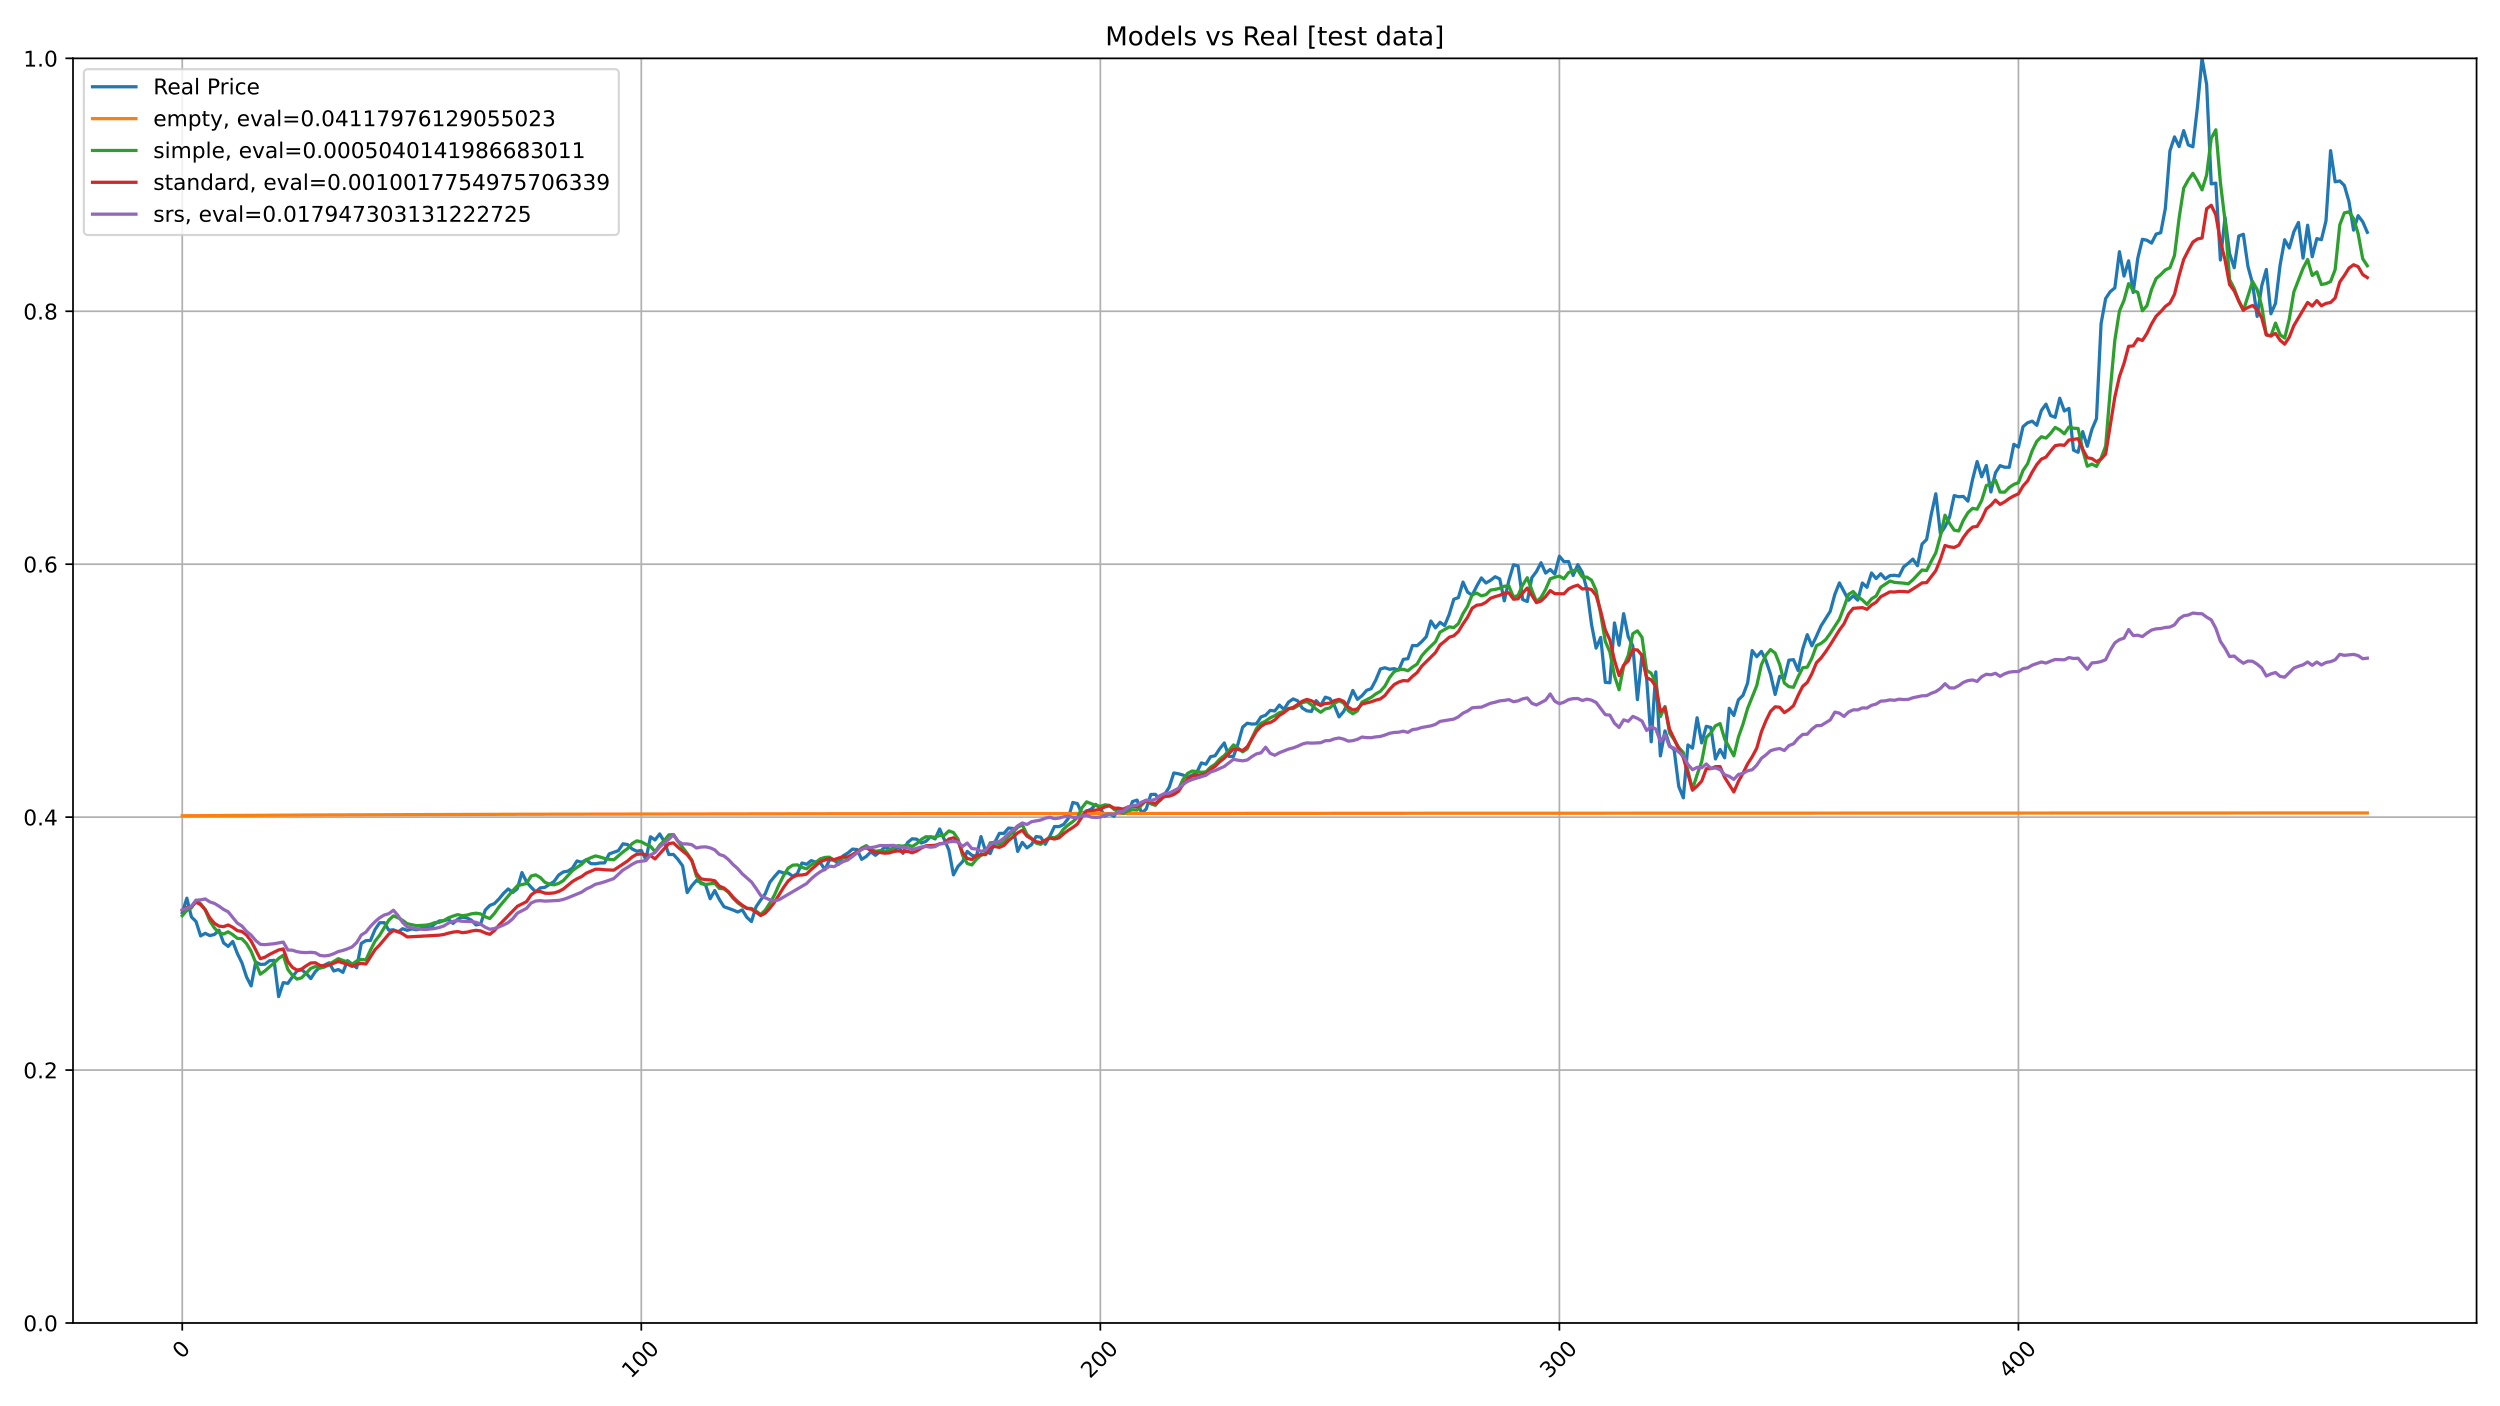 <?xml version="1.0" encoding="utf-8" standalone="no"?>
<!DOCTYPE svg PUBLIC "-//W3C//DTD SVG 1.1//EN"
  "http://www.w3.org/Graphics/SVG/1.1/DTD/svg11.dtd">
<!-- Created with matplotlib (https://matplotlib.org/) -->
<svg height="648pt" version="1.1" viewBox="0 0 1152 648" width="1152pt" xmlns="http://www.w3.org/2000/svg" xmlns:xlink="http://www.w3.org/1999/xlink">
 <defs>
  <style type="text/css">*{stroke-linecap:butt;stroke-linejoin:round;}</style>
 </defs>
 <g id="figure_1">
  <g id="patch_1">
   <path d="M 0 648 
L 1152 648 
L 1152 0 
L 0 0 
z
" style="fill:#ffffff;"/>
  </g>
  <g id="axes_1">
   <g id="patch_2">
    <path d="M 33.64 609.644 
L 1141.2 609.644 
L 1141.2 26.88 
L 33.64 26.88 
z
" style="fill:#ffffff;"/>
   </g>
   <g id="matplotlib.axis_1">
    <g id="xtick_1">
     <g id="line2d_1">
      <path clip-path="url(#p2ec7464db3)" d="M 83.984 609.644 
L 83.984 26.88 
" style="fill:none;stroke:#b0b0b0;stroke-linecap:square;stroke-width:0.8;"/>
     </g>
     <g id="line2d_2">
      <defs>
       <path d="M 0 0 
L 0 3.5 
" id="mbd8c157e59" style="stroke:#000000;stroke-width:0.8;"/>
      </defs>
      <g>
       <use style="stroke:#000000;stroke-width:0.8;" x="83.984" xlink:href="#mbd8c157e59" y="609.644"/>
      </g>
     </g>
     <g id="text_1">
      <!-- 0 -->
      <g transform="translate(83.685 626.516)rotate(-45)scale(0.1 -0.1)">
       <defs>
        <path d="M 31.781 66.406 
Q 24.172 66.406 20.328 58.906 
Q 16.5 51.422 16.5 36.375 
Q 16.5 21.391 20.328 13.891 
Q 24.172 6.391 31.781 6.391 
Q 39.453 6.391 43.281 13.891 
Q 47.125 21.391 47.125 36.375 
Q 47.125 51.422 43.281 58.906 
Q 39.453 66.406 31.781 66.406 
z
M 31.781 74.219 
Q 44.047 74.219 50.516 64.516 
Q 56.984 54.828 56.984 36.375 
Q 56.984 17.969 50.516 8.266 
Q 44.047 -1.422 31.781 -1.422 
Q 19.531 -1.422 13.062 8.266 
Q 6.594 17.969 6.594 36.375 
Q 6.594 54.828 13.062 64.516 
Q 19.531 74.219 31.781 74.219 
z
" id="DejaVuSans-48"/>
       </defs>
       <use xlink:href="#DejaVuSans-48"/>
      </g>
     </g>
    </g>
    <g id="xtick_2">
     <g id="line2d_3">
      <path clip-path="url(#p2ec7464db3)" d="M 295.512 609.644 
L 295.512 26.88 
" style="fill:none;stroke:#b0b0b0;stroke-linecap:square;stroke-width:0.8;"/>
     </g>
     <g id="line2d_4">
      <g>
       <use style="stroke:#000000;stroke-width:0.8;" x="295.512" xlink:href="#mbd8c157e59" y="609.644"/>
      </g>
     </g>
     <g id="text_2">
      <!-- 100 -->
      <g transform="translate(290.714 635.514)rotate(-45)scale(0.1 -0.1)">
       <defs>
        <path d="M 12.406 8.297 
L 28.516 8.297 
L 28.516 63.922 
L 10.984 60.406 
L 10.984 69.391 
L 28.422 72.906 
L 38.281 72.906 
L 38.281 8.297 
L 54.391 8.297 
L 54.391 0 
L 12.406 0 
z
" id="DejaVuSans-49"/>
       </defs>
       <use xlink:href="#DejaVuSans-49"/>
       <use x="63.623" xlink:href="#DejaVuSans-48"/>
       <use x="127.246" xlink:href="#DejaVuSans-48"/>
      </g>
     </g>
    </g>
    <g id="xtick_3">
     <g id="line2d_5">
      <path clip-path="url(#p2ec7464db3)" d="M 507.039 609.644 
L 507.039 26.88 
" style="fill:none;stroke:#b0b0b0;stroke-linecap:square;stroke-width:0.8;"/>
     </g>
     <g id="line2d_6">
      <g>
       <use style="stroke:#000000;stroke-width:0.8;" x="507.039" xlink:href="#mbd8c157e59" y="609.644"/>
      </g>
     </g>
     <g id="text_3">
      <!-- 200 -->
      <g transform="translate(502.242 635.514)rotate(-45)scale(0.1 -0.1)">
       <defs>
        <path d="M 19.188 8.297 
L 53.609 8.297 
L 53.609 0 
L 7.328 0 
L 7.328 8.297 
Q 12.938 14.109 22.625 23.891 
Q 32.328 33.688 34.812 36.531 
Q 39.547 41.844 41.422 45.531 
Q 43.312 49.219 43.312 52.781 
Q 43.312 58.594 39.234 62.25 
Q 35.156 65.922 28.609 65.922 
Q 23.969 65.922 18.812 64.312 
Q 13.672 62.703 7.812 59.422 
L 7.812 69.391 
Q 13.766 71.781 18.938 73 
Q 24.125 74.219 28.422 74.219 
Q 39.75 74.219 46.484 68.547 
Q 53.219 62.891 53.219 53.422 
Q 53.219 48.922 51.531 44.891 
Q 49.859 40.875 45.406 35.406 
Q 44.188 33.984 37.641 27.219 
Q 31.109 20.453 19.188 8.297 
z
" id="DejaVuSans-50"/>
       </defs>
       <use xlink:href="#DejaVuSans-50"/>
       <use x="63.623" xlink:href="#DejaVuSans-48"/>
       <use x="127.246" xlink:href="#DejaVuSans-48"/>
      </g>
     </g>
    </g>
    <g id="xtick_4">
     <g id="line2d_7">
      <path clip-path="url(#p2ec7464db3)" d="M 718.567 609.644 
L 718.567 26.88 
" style="fill:none;stroke:#b0b0b0;stroke-linecap:square;stroke-width:0.8;"/>
     </g>
     <g id="line2d_8">
      <g>
       <use style="stroke:#000000;stroke-width:0.8;" x="718.567" xlink:href="#mbd8c157e59" y="609.644"/>
      </g>
     </g>
     <g id="text_4">
      <!-- 300 -->
      <g transform="translate(713.77 635.514)rotate(-45)scale(0.1 -0.1)">
       <defs>
        <path d="M 40.578 39.312 
Q 47.656 37.797 51.625 33 
Q 55.609 28.219 55.609 21.188 
Q 55.609 10.406 48.188 4.484 
Q 40.766 -1.422 27.094 -1.422 
Q 22.516 -1.422 17.656 -0.516 
Q 12.797 0.391 7.625 2.203 
L 7.625 11.719 
Q 11.719 9.328 16.594 8.109 
Q 21.484 6.891 26.812 6.891 
Q 36.078 6.891 40.938 10.547 
Q 45.797 14.203 45.797 21.188 
Q 45.797 27.641 41.281 31.266 
Q 36.766 34.906 28.719 34.906 
L 20.219 34.906 
L 20.219 43.016 
L 29.109 43.016 
Q 36.375 43.016 40.234 45.922 
Q 44.094 48.828 44.094 54.297 
Q 44.094 59.906 40.109 62.906 
Q 36.141 65.922 28.719 65.922 
Q 24.656 65.922 20.016 65.031 
Q 15.375 64.156 9.812 62.312 
L 9.812 71.094 
Q 15.438 72.656 20.344 73.438 
Q 25.25 74.219 29.594 74.219 
Q 40.828 74.219 47.359 69.109 
Q 53.906 64.016 53.906 55.328 
Q 53.906 49.266 50.438 45.094 
Q 46.969 40.922 40.578 39.312 
z
" id="DejaVuSans-51"/>
       </defs>
       <use xlink:href="#DejaVuSans-51"/>
       <use x="63.623" xlink:href="#DejaVuSans-48"/>
       <use x="127.246" xlink:href="#DejaVuSans-48"/>
      </g>
     </g>
    </g>
    <g id="xtick_5">
     <g id="line2d_9">
      <path clip-path="url(#p2ec7464db3)" d="M 930.095 609.644 
L 930.095 26.88 
" style="fill:none;stroke:#b0b0b0;stroke-linecap:square;stroke-width:0.8;"/>
     </g>
     <g id="line2d_10">
      <g>
       <use style="stroke:#000000;stroke-width:0.8;" x="930.095" xlink:href="#mbd8c157e59" y="609.644"/>
      </g>
     </g>
     <g id="text_5">
      <!-- 400 -->
      <g transform="translate(925.298 635.514)rotate(-45)scale(0.1 -0.1)">
       <defs>
        <path d="M 37.797 64.312 
L 12.891 25.391 
L 37.797 25.391 
z
M 35.203 72.906 
L 47.609 72.906 
L 47.609 25.391 
L 58.016 25.391 
L 58.016 17.188 
L 47.609 17.188 
L 47.609 0 
L 37.797 0 
L 37.797 17.188 
L 4.891 17.188 
L 4.891 26.703 
z
" id="DejaVuSans-52"/>
       </defs>
       <use xlink:href="#DejaVuSans-52"/>
       <use x="63.623" xlink:href="#DejaVuSans-48"/>
       <use x="127.246" xlink:href="#DejaVuSans-48"/>
      </g>
     </g>
    </g>
   </g>
   <g id="matplotlib.axis_2">
    <g id="ytick_1">
     <g id="line2d_11">
      <path clip-path="url(#p2ec7464db3)" d="M 33.64 609.644 
L 1141.2 609.644 
" style="fill:none;stroke:#b0b0b0;stroke-linecap:square;stroke-width:0.8;"/>
     </g>
     <g id="line2d_12">
      <defs>
       <path d="M 0 0 
L -3.5 0 
" id="m13418ac3f3" style="stroke:#000000;stroke-width:0.8;"/>
      </defs>
      <g>
       <use style="stroke:#000000;stroke-width:0.8;" x="33.64" xlink:href="#m13418ac3f3" y="609.644"/>
      </g>
     </g>
     <g id="text_6">
      <!-- 0.0 -->
      <g transform="translate(10.737 613.444)scale(0.1 -0.1)">
       <defs>
        <path d="M 10.688 12.406 
L 21 12.406 
L 21 0 
L 10.688 0 
z
" id="DejaVuSans-46"/>
       </defs>
       <use xlink:href="#DejaVuSans-48"/>
       <use x="63.623" xlink:href="#DejaVuSans-46"/>
       <use x="95.41" xlink:href="#DejaVuSans-48"/>
      </g>
     </g>
    </g>
    <g id="ytick_2">
     <g id="line2d_13">
      <path clip-path="url(#p2ec7464db3)" d="M 33.64 493.092 
L 1141.2 493.092 
" style="fill:none;stroke:#b0b0b0;stroke-linecap:square;stroke-width:0.8;"/>
     </g>
     <g id="line2d_14">
      <g>
       <use style="stroke:#000000;stroke-width:0.8;" x="33.64" xlink:href="#m13418ac3f3" y="493.092"/>
      </g>
     </g>
     <g id="text_7">
      <!-- 0.2 -->
      <g transform="translate(10.737 496.891)scale(0.1 -0.1)">
       <use xlink:href="#DejaVuSans-48"/>
       <use x="63.623" xlink:href="#DejaVuSans-46"/>
       <use x="95.41" xlink:href="#DejaVuSans-50"/>
      </g>
     </g>
    </g>
    <g id="ytick_3">
     <g id="line2d_15">
      <path clip-path="url(#p2ec7464db3)" d="M 33.64 376.539 
L 1141.2 376.539 
" style="fill:none;stroke:#b0b0b0;stroke-linecap:square;stroke-width:0.8;"/>
     </g>
     <g id="line2d_16">
      <g>
       <use style="stroke:#000000;stroke-width:0.8;" x="33.64" xlink:href="#m13418ac3f3" y="376.539"/>
      </g>
     </g>
     <g id="text_8">
      <!-- 0.4 -->
      <g transform="translate(10.737 380.338)scale(0.1 -0.1)">
       <use xlink:href="#DejaVuSans-48"/>
       <use x="63.623" xlink:href="#DejaVuSans-46"/>
       <use x="95.41" xlink:href="#DejaVuSans-52"/>
      </g>
     </g>
    </g>
    <g id="ytick_4">
     <g id="line2d_17">
      <path clip-path="url(#p2ec7464db3)" d="M 33.64 259.986 
L 1141.2 259.986 
" style="fill:none;stroke:#b0b0b0;stroke-linecap:square;stroke-width:0.8;"/>
     </g>
     <g id="line2d_18">
      <g>
       <use style="stroke:#000000;stroke-width:0.8;" x="33.64" xlink:href="#m13418ac3f3" y="259.986"/>
      </g>
     </g>
     <g id="text_9">
      <!-- 0.6 -->
      <g transform="translate(10.737 263.785)scale(0.1 -0.1)">
       <defs>
        <path d="M 33.016 40.375 
Q 26.375 40.375 22.484 35.828 
Q 18.609 31.297 18.609 23.391 
Q 18.609 15.531 22.484 10.953 
Q 26.375 6.391 33.016 6.391 
Q 39.656 6.391 43.531 10.953 
Q 47.406 15.531 47.406 23.391 
Q 47.406 31.297 43.531 35.828 
Q 39.656 40.375 33.016 40.375 
z
M 52.594 71.297 
L 52.594 62.312 
Q 48.875 64.062 45.094 64.984 
Q 41.312 65.922 37.594 65.922 
Q 27.828 65.922 22.672 59.328 
Q 17.531 52.734 16.797 39.406 
Q 19.672 43.656 24.016 45.922 
Q 28.375 48.188 33.594 48.188 
Q 44.578 48.188 50.953 41.516 
Q 57.328 34.859 57.328 23.391 
Q 57.328 12.156 50.688 5.359 
Q 44.047 -1.422 33.016 -1.422 
Q 20.359 -1.422 13.672 8.266 
Q 6.984 17.969 6.984 36.375 
Q 6.984 53.656 15.188 63.938 
Q 23.391 74.219 37.203 74.219 
Q 40.922 74.219 44.703 73.484 
Q 48.484 72.75 52.594 71.297 
z
" id="DejaVuSans-54"/>
       </defs>
       <use xlink:href="#DejaVuSans-48"/>
       <use x="63.623" xlink:href="#DejaVuSans-46"/>
       <use x="95.41" xlink:href="#DejaVuSans-54"/>
      </g>
     </g>
    </g>
    <g id="ytick_5">
     <g id="line2d_19">
      <path clip-path="url(#p2ec7464db3)" d="M 33.64 143.433 
L 1141.2 143.433 
" style="fill:none;stroke:#b0b0b0;stroke-linecap:square;stroke-width:0.8;"/>
     </g>
     <g id="line2d_20">
      <g>
       <use style="stroke:#000000;stroke-width:0.8;" x="33.64" xlink:href="#m13418ac3f3" y="143.433"/>
      </g>
     </g>
     <g id="text_10">
      <!-- 0.8 -->
      <g transform="translate(10.737 147.232)scale(0.1 -0.1)">
       <defs>
        <path d="M 31.781 34.625 
Q 24.75 34.625 20.719 30.859 
Q 16.703 27.094 16.703 20.516 
Q 16.703 13.922 20.719 10.156 
Q 24.75 6.391 31.781 6.391 
Q 38.812 6.391 42.859 10.172 
Q 46.922 13.969 46.922 20.516 
Q 46.922 27.094 42.891 30.859 
Q 38.875 34.625 31.781 34.625 
z
M 21.922 38.812 
Q 15.578 40.375 12.031 44.719 
Q 8.5 49.078 8.5 55.328 
Q 8.5 64.062 14.719 69.141 
Q 20.953 74.219 31.781 74.219 
Q 42.672 74.219 48.875 69.141 
Q 55.078 64.062 55.078 55.328 
Q 55.078 49.078 51.531 44.719 
Q 48 40.375 41.703 38.812 
Q 48.828 37.156 52.797 32.312 
Q 56.781 27.484 56.781 20.516 
Q 56.781 9.906 50.312 4.234 
Q 43.844 -1.422 31.781 -1.422 
Q 19.734 -1.422 13.25 4.234 
Q 6.781 9.906 6.781 20.516 
Q 6.781 27.484 10.781 32.312 
Q 14.797 37.156 21.922 38.812 
z
M 18.312 54.391 
Q 18.312 48.734 21.844 45.562 
Q 25.391 42.391 31.781 42.391 
Q 38.141 42.391 41.719 45.562 
Q 45.312 48.734 45.312 54.391 
Q 45.312 60.062 41.719 63.234 
Q 38.141 66.406 31.781 66.406 
Q 25.391 66.406 21.844 63.234 
Q 18.312 60.062 18.312 54.391 
z
" id="DejaVuSans-56"/>
       </defs>
       <use xlink:href="#DejaVuSans-48"/>
       <use x="63.623" xlink:href="#DejaVuSans-46"/>
       <use x="95.41" xlink:href="#DejaVuSans-56"/>
      </g>
     </g>
    </g>
    <g id="ytick_6">
     <g id="line2d_21">
      <path clip-path="url(#p2ec7464db3)" d="M 33.64 26.88 
L 1141.2 26.88 
" style="fill:none;stroke:#b0b0b0;stroke-linecap:square;stroke-width:0.8;"/>
     </g>
     <g id="line2d_22">
      <g>
       <use style="stroke:#000000;stroke-width:0.8;" x="33.64" xlink:href="#m13418ac3f3" y="26.88"/>
      </g>
     </g>
     <g id="text_11">
      <!-- 1.0 -->
      <g transform="translate(10.737 30.679)scale(0.1 -0.1)">
       <use xlink:href="#DejaVuSans-49"/>
       <use x="63.623" xlink:href="#DejaVuSans-46"/>
       <use x="95.41" xlink:href="#DejaVuSans-48"/>
      </g>
     </g>
    </g>
   </g>
   <g id="line2d_23">
    <path clip-path="url(#p2ec7464db3)" d="M 83.984 420.528 
L 86.099 413.889 
L 88.214 422.539 
L 90.329 424.635 
L 92.445 431.263 
L 94.56 430.082 
L 96.675 431.114 
L 98.791 430.614 
L 100.906 428.646 
L 103.021 434.466 
L 105.136 436.104 
L 107.252 433.838 
L 109.367 439.349 
L 111.482 443.669 
L 113.598 450.159 
L 115.713 454.308 
L 117.828 443.307 
L 119.943 444.392 
L 122.059 444.307 
L 124.174 442.701 
L 126.289 442.509 
L 128.404 459.245 
L 130.52 452.787 
L 132.635 453.138 
L 134.75 450.137 
L 136.866 447.414 
L 138.981 446.892 
L 141.096 448.499 
L 143.211 450.935 
L 145.327 447.669 
L 147.442 445.679 
L 151.673 443.679 
L 153.788 447.424 
L 155.903 446.765 
L 158.018 448.062 
L 160.134 442.679 
L 162.249 444.233 
L 164.364 445.956 
L 166.48 434.71 
L 168.595 433.444 
L 170.71 433.359 
L 172.825 428.327 
L 174.941 425.21 
L 177.056 425.146 
L 179.171 428.657 
L 181.286 428.444 
L 183.402 429.491 
L 185.517 427.931 
L 187.632 428.69 
L 189.748 428.027 
L 191.863 428.433 
L 193.978 427.888 
L 196.093 426.713 
L 198.209 427.749 
L 200.324 425.708 
L 202.439 424.362 
L 204.555 424.255 
L 206.67 423.678 
L 208.785 425.516 
L 210.9 423.571 
L 213.016 422.631 
L 215.131 422.973 
L 217.246 424.052 
L 219.361 426.211 
L 221.477 425.773 
L 223.592 419.372 
L 225.707 417.225 
L 227.823 416.37 
L 229.938 414.212 
L 232.053 411.658 
L 234.168 409.628 
L 236.284 411.22 
L 238.399 409.478 
L 240.514 402.073 
L 242.63 406.39 
L 244.745 408.859 
L 246.86 410.942 
L 248.975 409.147 
L 251.091 408.88 
L 255.321 406.187 
L 257.437 403.217 
L 259.552 401.796 
L 261.667 401.432 
L 263.782 400.033 
L 265.898 396.721 
L 268.013 397.361 
L 270.128 396.165 
L 272.243 397.949 
L 274.359 398.035 
L 276.474 397.65 
L 278.589 397.628 
L 280.705 393.483 
L 284.935 391.987 
L 287.05 388.835 
L 289.166 389.177 
L 291.281 391.186 
L 293.396 392.233 
L 295.512 391.902 
L 297.627 396.111 
L 299.742 385.587 
L 301.857 387.051 
L 303.973 384.273 
L 306.088 387.766 
L 308.203 393.772 
L 310.318 393.728 
L 312.434 396.058 
L 314.549 399.018 
L 316.664 411.31 
L 318.78 408.157 
L 320.895 405.732 
L 323.01 406.634 
L 325.125 407.792 
L 327.241 414.131 
L 329.356 410.367 
L 331.471 414.464 
L 333.587 417.811 
L 337.817 419.344 
L 339.932 420.257 
L 342.048 419.27 
L 344.163 422.734 
L 346.278 424.633 
L 348.393 417.832 
L 350.509 414.721 
L 352.624 411.847 
L 354.739 406.558 
L 356.855 403.952 
L 358.97 401.56 
L 361.085 402.225 
L 363.2 402.268 
L 365.316 403.78 
L 367.431 402.547 
L 369.546 397.655 
L 371.662 398.277 
L 373.777 396.572 
L 375.892 397.301 
L 378.007 397.516 
L 380.123 400.745 
L 382.238 396.207 
L 384.353 396.272 
L 386.469 398.224 
L 388.584 394.33 
L 390.699 393.064 
L 392.814 391.262 
L 394.93 391.455 
L 397.045 395.971 
L 399.16 394.663 
L 401.275 392.528 
L 403.391 394.116 
L 405.506 392.453 
L 407.621 390.404 
L 409.737 391.166 
L 411.852 392.399 
L 413.967 389.922 
L 416.082 393.215 
L 418.198 388.248 
L 420.313 386.511 
L 422.428 386.693 
L 424.544 388.463 
L 426.659 387.69 
L 428.774 385.609 
L 430.889 386.575 
L 433.005 382.005 
L 437.235 391.681 
L 439.35 403.137 
L 441.466 399.211 
L 443.581 397.022 
L 445.696 392.313 
L 447.812 394.105 
L 449.927 394.654 
L 452.042 385.512 
L 454.157 392.21 
L 456.273 393.297 
L 458.388 388.172 
L 460.503 384.026 
L 462.619 384.016 
L 464.734 381.561 
L 466.849 381.754 
L 468.964 392.328 
L 471.08 388.183 
L 473.195 390.691 
L 475.31 389.216 
L 477.425 385.469 
L 479.541 385.76 
L 481.656 389.033 
L 483.771 385.275 
L 485.887 380.872 
L 488.002 380.893 
L 490.117 379.913 
L 492.232 377.189 
L 494.348 369.77 
L 496.463 370.308 
L 498.578 374.982 
L 500.694 373.743 
L 502.809 372.882 
L 504.924 370.653 
L 507.039 372.602 
L 509.155 376.08 
L 511.27 375.014 
L 513.385 376.133 
L 515.501 372.526 
L 519.731 374.906 
L 521.846 369.361 
L 523.962 368.693 
L 526.077 374.755 
L 528.192 372.752 
L 530.307 366.087 
L 532.423 366.033 
L 534.538 368.898 
L 536.653 366.066 
L 538.769 362.771 
L 540.884 356.181 
L 542.999 356.547 
L 545.114 357.14 
L 547.23 358.162 
L 549.345 357.183 
L 551.46 355.966 
L 553.576 351.551 
L 555.691 352.143 
L 557.806 348.676 
L 559.921 348.245 
L 562.037 345.015 
L 564.152 342.355 
L 566.267 348.558 
L 568.382 348.59 
L 570.498 342.668 
L 572.613 335.066 
L 574.728 333.257 
L 576.844 333.655 
L 578.959 333.537 
L 581.074 330.349 
L 583.189 329.583 
L 585.305 327.358 
L 587.42 327.617 
L 589.535 324.906 
L 591.651 326.882 
L 593.766 323.513 
L 595.881 322.066 
L 597.996 322.941 
L 600.112 326.289 
L 602.227 327.563 
L 604.342 327.812 
L 606.458 322.854 
L 608.573 325.101 
L 610.688 321.267 
L 612.803 321.904 
L 614.919 325.241 
L 617.034 330.328 
L 619.149 327.855 
L 621.264 323.708 
L 623.38 318.167 
L 625.495 322.26 
L 627.61 320.576 
L 629.726 318.103 
L 631.841 317.357 
L 633.956 313.372 
L 636.071 308.286 
L 638.187 307.692 
L 640.302 308.415 
L 642.417 308.113 
L 644.533 308.739 
L 646.648 303.815 
L 648.763 303.523 
L 650.878 297.432 
L 652.994 297.551 
L 655.109 295.693 
L 657.224 293.393 
L 659.339 286.157 
L 661.455 289.31 
L 663.57 286.751 
L 665.685 288.274 
L 667.801 283.09 
L 669.916 276.135 
L 672.031 275.379 
L 674.146 268.219 
L 676.262 272.841 
L 678.377 274.288 
L 680.492 270.076 
L 682.608 266.307 
L 684.723 268.64 
L 686.838 267.42 
L 688.953 265.767 
L 691.069 266.761 
L 693.184 276.869 
L 695.299 267.431 
L 697.414 260.249 
L 699.53 260.756 
L 701.645 276.265 
L 703.76 277.183 
L 705.876 266.178 
L 707.991 263.37 
L 710.106 259.309 
L 712.221 264.072 
L 714.337 262.426 
L 716.452 264.527 
L 718.567 256.31 
L 720.683 258.832 
L 722.798 258.745 
L 724.913 265.187 
L 727.028 260.186 
L 729.144 263.779 
L 731.259 271.628 
L 733.374 287.726 
L 735.49 298.66 
L 737.605 293.712 
L 739.72 314.422 
L 741.835 314.595 
L 743.951 287.044 
L 746.066 297.317 
L 748.181 282.789 
L 750.296 293.42 
L 752.412 297.632 
L 754.527 322.379 
L 756.642 301.626 
L 758.758 312.354 
L 760.873 341.8 
L 762.988 309.605 
L 765.103 348.317 
L 767.219 336.788 
L 769.334 343.489 
L 771.449 345.535 
L 773.565 362.358 
L 775.68 367.63 
L 777.795 343.261 
L 779.91 344.734 
L 782.026 330.747 
L 784.141 342.33 
L 786.256 334.677 
L 788.371 335.24 
L 790.487 349.724 
L 792.602 345.372 
L 794.717 349.183 
L 796.833 326.384 
L 798.948 329.675 
L 801.063 322.487 
L 803.178 320.408 
L 805.294 314.714 
L 807.409 299.775 
L 809.524 302.611 
L 811.64 300.164 
L 813.755 304.376 
L 815.87 310.73 
L 817.985 319.997 
L 820.101 311.629 
L 822.216 312.787 
L 824.331 304.192 
L 826.447 303.975 
L 828.562 308.944 
L 830.677 299.039 
L 832.792 292.468 
L 834.908 297.588 
L 837.023 293.16 
L 839.138 288.397 
L 843.369 281.707 
L 845.484 273.902 
L 847.599 268.605 
L 851.83 276.593 
L 853.945 274.542 
L 856.06 276.528 
L 858.176 268.659 
L 860.291 270.635 
L 862.406 264.024 
L 864.522 266.608 
L 866.637 264.393 
L 868.752 266.738 
L 870.867 265.24 
L 872.983 265.088 
L 875.098 265.424 
L 877.213 261.18 
L 879.328 259.563 
L 881.444 257.631 
L 883.559 260.67 
L 885.674 250.706 
L 887.79 248.578 
L 889.905 237.149 
L 892.02 227.543 
L 894.135 245.93 
L 896.251 242.782 
L 898.366 238.234 
L 900.481 228.368 
L 902.597 228.9 
L 904.712 228.748 
L 906.827 230.929 
L 908.942 220.998 
L 911.058 212.683 
L 913.173 219.706 
L 915.288 214.518 
L 917.403 226.685 
L 919.519 217.839 
L 921.634 214.562 
L 923.749 215.31 
L 925.865 215.31 
L 927.98 204.738 
L 930.095 205.997 
L 932.21 196.576 
L 934.326 194.796 
L 936.441 194.068 
L 938.556 195.99 
L 940.672 189.13 
L 942.787 186.232 
L 944.902 191.453 
L 947.017 192.299 
L 949.133 183.485 
L 951.248 189.379 
L 953.363 188.196 
L 955.479 207.419 
L 957.594 208.418 
L 959.709 198.888 
L 961.824 205.65 
L 963.94 197.889 
L 966.055 192.896 
L 968.17 149.175 
L 970.285 137.55 
L 972.401 134.392 
L 974.516 132.666 
L 976.631 115.994 
L 978.747 127.217 
L 980.862 120.192 
L 982.977 134.775 
L 985.092 118.963 
L 987.208 110.264 
L 989.323 110.71 
L 991.438 112.015 
L 993.554 107.861 
L 995.669 107.23 
L 997.784 96.062 
L 999.899 69.551 
L 1002.015 63.081 
L 1004.13 67.572 
L 1006.245 60.188 
L 1008.36 66.767 
L 1010.476 67.648 
L 1012.591 49.238 
L 1014.706 26.88 
L 1016.822 38.972 
L 1018.937 84.731 
L 1021.052 84.383 
L 1023.167 119.79 
L 1025.283 100.216 
L 1027.398 116.876 
L 1029.513 123.357 
L 1031.629 108.763 
L 1033.744 107.959 
L 1035.859 122.791 
L 1037.974 130.577 
L 1040.09 145.801 
L 1042.205 131.708 
L 1044.32 124.183 
L 1046.436 144.583 
L 1048.551 139.799 
L 1050.666 122.139 
L 1052.781 110.482 
L 1054.897 114.266 
L 1057.012 106.784 
L 1059.127 102.522 
L 1061.242 118.92 
L 1063.358 103.783 
L 1065.473 118.311 
L 1067.588 109.96 
L 1069.704 110.438 
L 1071.819 101.739 
L 1073.934 69.42 
L 1076.049 83.774 
L 1078.165 83.383 
L 1080.28 85.471 
L 1082.395 92.822 
L 1084.511 106.045 
L 1086.626 99.39 
L 1088.741 102.174 
L 1090.856 107.045 
L 1090.856 107.045 
" style="fill:none;stroke:#1f77b4;stroke-linecap:square;stroke-width:1.5;"/>
   </g>
   <g id="line2d_24">
    <path clip-path="url(#p2ec7464db3)" d="M 83.984 375.903 
L 147.442 375.532 
L 242.63 375.2 
L 386.469 374.958 
L 650.878 374.753 
L 1090.856 374.612 
L 1090.856 374.612 
" style="fill:none;stroke:#ff7f0e;stroke-linecap:square;stroke-width:1.5;"/>
   </g>
   <g id="line2d_25">
    <path clip-path="url(#p2ec7464db3)" d="M 83.984 421.951 
L 86.099 419.484 
L 88.214 418.295 
L 90.329 414.879 
L 92.445 416.436 
L 94.56 419.199 
L 96.675 424.385 
L 98.791 427.6 
L 100.906 429.751 
L 103.021 430.4 
L 105.136 429.367 
L 107.252 430.703 
L 109.367 432.405 
L 111.482 432.569 
L 113.598 434.829 
L 115.713 438.343 
L 119.943 448.908 
L 122.059 447.403 
L 126.289 443.739 
L 128.404 441.645 
L 130.52 440.183 
L 132.635 446.71 
L 134.75 449.459 
L 136.866 451.166 
L 138.981 450.576 
L 143.211 446.227 
L 145.327 445.385 
L 147.442 446.129 
L 149.557 445.591 
L 153.788 443.041 
L 155.903 441.743 
L 158.018 442.584 
L 160.134 443.238 
L 162.249 444.346 
L 164.364 442.808 
L 166.48 442.081 
L 168.595 442.351 
L 170.71 437.798 
L 172.825 433.68 
L 174.941 430.971 
L 179.171 423.976 
L 181.286 422.042 
L 183.402 422.886 
L 185.517 424.077 
L 187.632 425.648 
L 191.863 426.552 
L 196.093 426.323 
L 198.209 425.95 
L 200.324 425.132 
L 202.439 425 
L 204.555 424.134 
L 206.67 422.945 
L 208.785 422.125 
L 210.9 421.458 
L 213.016 421.964 
L 215.131 421.689 
L 217.246 421.078 
L 219.361 420.794 
L 221.477 421.142 
L 223.592 422.448 
L 225.707 423.269 
L 227.823 420.903 
L 229.938 417.91 
L 236.284 410.437 
L 238.399 408.155 
L 242.63 407.11 
L 244.745 403.67 
L 246.86 403.147 
L 248.975 404.365 
L 251.091 406.554 
L 253.206 407.439 
L 255.321 407.714 
L 257.437 407.077 
L 259.552 405.791 
L 263.782 401.186 
L 265.898 399.643 
L 268.013 398.301 
L 270.128 396.199 
L 272.243 395.242 
L 274.359 394.409 
L 276.474 394.901 
L 278.589 395.578 
L 280.705 395.972 
L 282.82 396.197 
L 287.05 392.584 
L 289.166 391.034 
L 291.281 388.733 
L 293.396 387.474 
L 295.512 387.888 
L 297.627 389.073 
L 299.742 389.961 
L 301.857 392.459 
L 303.973 389.445 
L 306.088 387.374 
L 308.203 384.698 
L 310.318 384.576 
L 312.434 387.738 
L 316.664 393.281 
L 318.78 396.339 
L 320.895 403.629 
L 323.01 407.16 
L 325.125 407.556 
L 329.356 406.965 
L 331.471 409.395 
L 333.587 409.566 
L 335.702 411.234 
L 337.817 413.877 
L 339.932 415.986 
L 342.048 417.51 
L 344.163 418.617 
L 346.278 418.614 
L 348.393 419.809 
L 350.509 421.416 
L 352.624 419.431 
L 354.739 416.192 
L 356.855 412.482 
L 358.97 407.679 
L 361.085 403.453 
L 363.2 400.033 
L 365.316 398.668 
L 367.431 398.532 
L 369.546 399.7 
L 371.662 400.32 
L 373.777 398.551 
L 375.892 397.335 
L 378.007 395.769 
L 380.123 395.103 
L 382.238 394.983 
L 384.353 396.585 
L 388.584 395.265 
L 390.699 395.672 
L 392.814 394.309 
L 394.93 392.676 
L 397.045 390.774 
L 399.16 389.686 
L 401.275 391.281 
L 403.391 392.249 
L 405.506 391.982 
L 407.621 392.346 
L 409.737 391.827 
L 411.852 390.418 
L 413.967 389.708 
L 416.082 389.919 
L 418.198 389.146 
L 420.313 390.114 
L 422.428 388.729 
L 424.544 386.807 
L 426.659 385.555 
L 430.889 385.79 
L 433.005 385.027 
L 435.12 384.929 
L 437.235 382.884 
L 439.35 383.631 
L 441.466 386.651 
L 443.581 394.208 
L 445.696 397.872 
L 447.812 398.559 
L 449.927 395.939 
L 452.042 394.147 
L 454.157 393.074 
L 456.273 388.382 
L 458.388 388.104 
L 460.503 389.146 
L 462.619 388.027 
L 464.734 385.331 
L 466.849 383.408 
L 468.964 381.215 
L 471.08 380.048 
L 473.195 384.462 
L 475.31 386.326 
L 477.425 388.499 
L 479.541 389.055 
L 481.656 387.271 
L 483.771 385.712 
L 485.887 386.075 
L 488.002 384.893 
L 490.117 382.062 
L 492.232 380.098 
L 494.348 378.6 
L 496.463 376.68 
L 498.578 372.222 
L 500.694 369.496 
L 504.924 371.135 
L 507.039 371.565 
L 509.155 370.858 
L 511.27 371.134 
L 513.385 372.987 
L 517.616 374.83 
L 519.731 373.663 
L 521.846 373.103 
L 523.962 373.252 
L 526.077 370.912 
L 528.192 368.855 
L 530.307 370.409 
L 532.423 371.104 
L 534.538 368.567 
L 536.653 366.507 
L 538.769 366.539 
L 540.884 365.651 
L 542.999 363.633 
L 545.114 359.239 
L 547.23 356.407 
L 549.345 355.264 
L 553.576 355.869 
L 555.691 355.693 
L 557.806 353.53 
L 559.921 352.187 
L 562.037 349.837 
L 564.152 348.16 
L 566.267 345.836 
L 568.382 343.262 
L 570.498 344.738 
L 572.613 346.449 
L 574.728 345.039 
L 576.844 340.206 
L 578.959 335.78 
L 581.074 333.301 
L 583.189 332.288 
L 585.305 330.786 
L 587.42 329.79 
L 589.535 328.409 
L 591.651 327.814 
L 593.766 326.406 
L 595.881 326.507 
L 597.996 325.27 
L 600.112 323.764 
L 602.227 323.27 
L 604.342 324.793 
L 606.458 326.744 
L 608.573 328.215 
L 610.688 326.649 
L 612.803 326.198 
L 614.919 324.093 
L 617.034 322.906 
L 619.149 323.934 
L 621.264 327.443 
L 623.38 328.914 
L 625.495 327.588 
L 627.61 323.55 
L 631.841 321.349 
L 633.956 319.757 
L 636.071 318.561 
L 638.187 316.143 
L 640.302 312.233 
L 642.417 309.506 
L 644.533 308.564 
L 646.648 308.425 
L 648.763 309.069 
L 650.878 307.396 
L 652.994 306.01 
L 655.109 302.264 
L 657.224 299.819 
L 661.455 295.726 
L 663.57 291.312 
L 667.801 288.848 
L 669.916 289.196 
L 672.031 287.363 
L 674.146 282.773 
L 676.262 279.336 
L 678.377 274.082 
L 680.492 273.309 
L 682.608 274.561 
L 684.723 274.03 
L 686.838 271.904 
L 688.953 271.595 
L 691.069 271.104 
L 693.184 270.122 
L 695.299 270.05 
L 697.414 275.145 
L 699.53 274.354 
L 701.645 269.604 
L 703.76 266.21 
L 705.876 271.908 
L 707.991 277.241 
L 710.106 275.306 
L 712.221 271.595 
L 714.337 266.742 
L 716.452 265.97 
L 718.567 265.479 
L 720.683 266.673 
L 722.798 263.828 
L 724.913 262.969 
L 727.028 262.68 
L 729.144 265.899 
L 731.259 265.941 
L 733.374 267.352 
L 735.49 272.045 
L 737.605 283.025 
L 739.72 295.547 
L 741.835 300.432 
L 743.951 311.448 
L 746.066 317.832 
L 748.181 307.008 
L 750.296 302.033 
L 752.412 291.982 
L 754.527 290.693 
L 756.642 293.698 
L 758.758 308.913 
L 760.873 310.245 
L 762.988 314.306 
L 765.103 330.206 
L 767.219 325.555 
L 769.334 337.776 
L 771.449 340.87 
L 773.565 344.42 
L 775.68 346.803 
L 779.91 363.644 
L 782.026 357.015 
L 784.141 350.937 
L 786.256 339.835 
L 788.371 337.732 
L 790.487 334.444 
L 792.602 333.432 
L 794.717 340.511 
L 798.948 348.293 
L 801.063 339.641 
L 803.178 333.674 
L 805.294 326.44 
L 809.524 315.909 
L 811.64 306.302 
L 813.755 301.872 
L 815.87 299.334 
L 817.985 300.957 
L 820.101 306.216 
L 822.216 314.754 
L 824.331 316.408 
L 826.447 316.696 
L 828.562 311.867 
L 830.677 307.688 
L 832.792 307.428 
L 834.908 303.288 
L 837.023 297.5 
L 839.138 296.49 
L 841.253 294.769 
L 843.369 291.872 
L 847.599 285.318 
L 849.715 279.765 
L 851.83 273.87 
L 853.945 272.574 
L 856.06 274.938 
L 858.176 276.431 
L 860.291 278.501 
L 862.406 275.944 
L 864.522 274.632 
L 866.637 270.6 
L 870.867 267.742 
L 872.983 268.364 
L 877.213 268.711 
L 879.328 269.038 
L 881.444 267.174 
L 885.674 262.655 
L 887.79 262.886 
L 889.905 258.668 
L 892.02 254.756 
L 894.135 246.964 
L 896.251 237.414 
L 898.366 241.149 
L 900.481 244.295 
L 902.597 244.653 
L 904.712 239.728 
L 906.827 236.247 
L 908.942 234.251 
L 911.058 234.642 
L 913.173 230.582 
L 915.288 223.749 
L 917.403 223.072 
L 919.519 221.273 
L 921.634 226.748 
L 923.749 226.78 
L 925.865 224.614 
L 927.98 223.209 
L 930.095 222.395 
L 932.21 216.782 
L 934.326 213.677 
L 936.441 207.669 
L 938.556 203.376 
L 940.672 201.242 
L 942.787 201.882 
L 944.902 199.694 
L 947.017 196.954 
L 949.133 198.099 
L 951.248 199.896 
L 953.363 196.757 
L 955.479 197.31 
L 957.594 197.46 
L 959.709 207.354 
L 961.824 214.83 
L 963.94 213.859 
L 966.055 214.91 
L 968.17 211.155 
L 970.285 205.558 
L 972.401 179.86 
L 974.516 156.824 
L 976.631 143.344 
L 978.747 138.383 
L 980.862 130.715 
L 982.977 133.905 
L 985.092 134.705 
L 987.208 143.191 
L 989.323 140.815 
L 991.438 133.372 
L 993.554 128.327 
L 995.669 126.553 
L 997.784 124.376 
L 999.899 123.396 
L 1002.015 117.671 
L 1004.13 100.517 
L 1006.245 86.707 
L 1008.36 82.89 
L 1010.476 79.871 
L 1012.591 83.355 
L 1014.706 87.499 
L 1016.822 80.625 
L 1018.937 63.765 
L 1021.052 59.81 
L 1023.167 84.134 
L 1025.283 101.669 
L 1027.398 128.818 
L 1029.513 132.971 
L 1031.629 138.76 
L 1033.744 143.097 
L 1037.974 129.744 
L 1040.09 133.427 
L 1042.205 141.155 
L 1044.32 154.26 
L 1046.436 154.805 
L 1048.551 148.881 
L 1050.666 154.233 
L 1052.781 155.769 
L 1054.897 147.014 
L 1057.012 134.5 
L 1061.242 123.646 
L 1063.358 119.595 
L 1065.473 126.942 
L 1067.588 125.299 
L 1069.704 131.11 
L 1071.819 130.701 
L 1073.934 129.717 
L 1076.049 124.201 
L 1078.165 103.651 
L 1080.28 98.087 
L 1082.395 97.622 
L 1084.511 100.672 
L 1086.626 107.65 
L 1088.741 119.232 
L 1090.856 122.462 
L 1090.856 122.462 
" style="fill:none;stroke:#2ca02c;stroke-linecap:square;stroke-width:1.5;"/>
   </g>
   <g id="line2d_26">
    <path clip-path="url(#p2ec7464db3)" d="M 83.984 419.547 
L 86.099 418.117 
L 88.214 417.738 
L 90.329 415.721 
L 92.445 416.853 
L 94.56 419.174 
L 96.675 422.933 
L 98.791 425.43 
L 100.906 426.756 
L 103.021 427.007 
L 105.136 426.223 
L 107.252 427.29 
L 109.367 428.832 
L 111.482 429.234 
L 113.598 430.842 
L 115.713 433.627 
L 119.943 441.783 
L 122.059 441.08 
L 124.174 439.807 
L 128.404 437.735 
L 130.52 437.278 
L 132.635 443.079 
L 134.75 445.774 
L 136.866 447.052 
L 138.981 446.547 
L 141.096 445.023 
L 143.211 443.739 
L 145.327 443.639 
L 147.442 444.879 
L 149.557 445.131 
L 151.673 444.628 
L 155.903 443.054 
L 160.134 444.325 
L 162.249 445.304 
L 164.364 444.415 
L 166.48 443.897 
L 168.595 444.239 
L 172.825 437.605 
L 174.941 435.43 
L 179.171 430.404 
L 181.286 428.79 
L 183.402 429.214 
L 185.517 430.287 
L 187.632 431.746 
L 202.439 430.93 
L 204.555 430.597 
L 206.67 429.987 
L 208.785 429.515 
L 210.9 429.275 
L 213.016 429.747 
L 215.131 429.568 
L 217.246 429.022 
L 219.361 428.701 
L 221.477 428.961 
L 223.592 429.918 
L 225.707 430.533 
L 227.823 428.816 
L 229.938 426.317 
L 236.284 419.791 
L 238.399 417.62 
L 242.63 415.483 
L 244.745 412.393 
L 246.86 410.83 
L 248.975 410.789 
L 251.091 411.581 
L 253.206 411.65 
L 255.321 411.449 
L 257.437 410.792 
L 259.552 409.679 
L 263.782 406.198 
L 265.898 404.936 
L 268.013 403.936 
L 270.128 402.367 
L 274.359 400.547 
L 276.474 400.56 
L 278.589 400.793 
L 282.82 400.966 
L 289.166 396.757 
L 291.281 394.905 
L 293.396 393.655 
L 295.512 393.501 
L 299.742 394.274 
L 301.857 395.792 
L 308.203 388.723 
L 310.318 388.418 
L 312.434 390.392 
L 316.664 393.864 
L 318.78 396.575 
L 320.895 402.451 
L 323.01 404.974 
L 325.125 405.338 
L 327.241 405.47 
L 329.356 405.85 
L 331.471 408.319 
L 333.587 409.208 
L 335.702 410.909 
L 337.817 413.462 
L 339.932 415.483 
L 342.048 417.133 
L 344.163 418.496 
L 346.278 418.983 
L 348.393 420.336 
L 350.509 421.868 
L 352.624 420.8 
L 354.739 418.514 
L 356.855 415.786 
L 361.085 408.922 
L 363.2 405.947 
L 365.316 404.21 
L 367.431 403.287 
L 369.546 403.192 
L 371.662 402.782 
L 373.777 400.69 
L 378.007 397.05 
L 382.238 395.537 
L 384.353 396.124 
L 388.584 394.67 
L 390.699 394.868 
L 392.814 393.785 
L 397.045 391.206 
L 399.16 390.592 
L 401.275 391.905 
L 403.391 392.843 
L 405.506 392.818 
L 407.621 393.16 
L 409.737 393.036 
L 411.852 392.356 
L 413.967 392.098 
L 416.082 392.504 
L 418.198 392.268 
L 420.313 392.973 
L 422.428 392.15 
L 424.544 390.776 
L 426.659 389.738 
L 430.889 389.539 
L 433.005 388.824 
L 435.12 388.486 
L 437.235 386.613 
L 439.35 386.042 
L 441.466 387.652 
L 443.581 392.925 
L 445.696 395.58 
L 447.812 396.057 
L 449.927 394.266 
L 452.042 393.759 
L 454.157 393.828 
L 456.273 390.478 
L 458.388 390.048 
L 460.503 390.486 
L 462.619 389.574 
L 464.734 387.36 
L 466.849 385.637 
L 468.964 383.767 
L 471.08 382.585 
L 473.195 385.253 
L 477.425 387.851 
L 479.541 388.247 
L 483.771 386.176 
L 485.887 386.627 
L 488.002 386.097 
L 490.117 384.215 
L 492.232 382.64 
L 494.348 381.32 
L 496.463 379.721 
L 498.578 376.357 
L 500.694 373.66 
L 504.924 373.323 
L 507.039 372.933 
L 509.155 371.79 
L 511.27 371.319 
L 513.385 372.361 
L 515.501 372.436 
L 517.616 372.842 
L 519.731 371.866 
L 521.846 371.528 
L 523.962 371.738 
L 528.192 368.943 
L 530.307 369.784 
L 532.423 370.238 
L 536.653 366.999 
L 538.769 366.864 
L 540.884 366.115 
L 542.999 364.696 
L 545.114 361.525 
L 547.23 358.99 
L 549.345 357.662 
L 553.576 357.054 
L 555.691 356.502 
L 557.806 354.592 
L 559.921 353.133 
L 562.037 351.056 
L 564.152 349.342 
L 568.382 345.088 
L 570.498 345.322 
L 572.613 345.855 
L 574.728 344.114 
L 578.959 336.98 
L 581.074 334.716 
L 583.189 333.39 
L 585.305 332.969 
L 587.42 331.75 
L 589.535 329.672 
L 591.651 328.379 
L 593.766 326.665 
L 595.881 325.97 
L 597.996 324.618 
L 600.112 323.094 
L 602.227 322.297 
L 604.342 322.916 
L 606.458 324.166 
L 608.573 325.034 
L 610.688 324.189 
L 612.803 324.009 
L 614.919 322.837 
L 617.034 322.276 
L 619.149 323.176 
L 621.264 325.841 
L 623.38 327.182 
L 625.495 326.638 
L 627.61 324.416 
L 631.841 323.396 
L 633.956 322.629 
L 636.071 322.073 
L 638.187 320.478 
L 640.302 317.721 
L 642.417 315.463 
L 644.533 314.307 
L 646.648 313.59 
L 648.763 313.77 
L 650.878 311.653 
L 652.994 309.937 
L 655.109 306.995 
L 661.455 300.707 
L 663.57 297.193 
L 665.685 295.518 
L 667.801 293.644 
L 669.916 292.97 
L 672.031 291.001 
L 674.146 287.517 
L 676.262 284.43 
L 678.377 280.25 
L 680.492 278.887 
L 682.608 278.629 
L 684.723 277.535 
L 686.838 275.673 
L 688.953 274.916 
L 691.069 274.315 
L 693.184 273.354 
L 695.299 273.177 
L 697.414 276.122 
L 699.53 275.934 
L 701.645 273.275 
L 703.76 270.967 
L 707.991 277.691 
L 710.106 276.942 
L 712.221 274.87 
L 714.337 272.133 
L 716.452 273.565 
L 720.683 273.617 
L 722.798 271.372 
L 724.913 270.329 
L 727.028 269.628 
L 729.144 271.404 
L 731.259 271.154 
L 733.374 271.703 
L 735.49 274.411 
L 737.605 281.651 
L 739.72 290.306 
L 741.835 294.919 
L 743.951 304.263 
L 746.066 311.283 
L 748.181 306.496 
L 750.296 304.556 
L 752.412 299.396 
L 754.527 299.482 
L 756.642 302.022 
L 758.758 312.237 
L 760.873 313.303 
L 762.988 316.256 
L 765.103 327.958 
L 767.219 326.136 
L 769.334 336.025 
L 771.449 340.485 
L 773.565 345.252 
L 775.68 349.103 
L 779.91 364.132 
L 782.026 362.234 
L 784.141 359.94 
L 786.256 354.229 
L 788.371 354.209 
L 790.487 353.263 
L 792.602 353.259 
L 794.717 358.204 
L 798.948 364.932 
L 801.063 360.092 
L 803.178 356.286 
L 805.294 352.004 
L 807.409 348.701 
L 809.524 344.707 
L 811.64 337.253 
L 813.755 332.094 
L 815.87 327.815 
L 817.985 325.701 
L 820.101 325.911 
L 822.216 328.371 
L 824.331 326.992 
L 826.447 325.177 
L 828.562 320.442 
L 830.677 316.274 
L 832.792 314.455 
L 834.908 310.47 
L 837.023 305.377 
L 839.138 303.199 
L 841.253 300.327 
L 843.369 297.143 
L 847.599 290.337 
L 849.715 287.439 
L 851.83 282.888 
L 853.945 280.323 
L 858.176 279.99 
L 860.291 280.766 
L 862.406 278.786 
L 864.522 277.508 
L 866.637 274.981 
L 870.867 272.732 
L 872.983 272.822 
L 875.098 272.516 
L 877.213 272.576 
L 879.328 272.752 
L 883.559 270.043 
L 885.674 268.599 
L 887.79 268.472 
L 892.02 262.958 
L 894.135 257.785 
L 896.251 251.364 
L 898.366 251.978 
L 900.481 252.273 
L 902.597 251.24 
L 904.712 247.65 
L 906.827 244.817 
L 908.942 242.89 
L 911.058 242.57 
L 913.173 239.114 
L 915.288 234.507 
L 917.403 232.796 
L 919.519 230.437 
L 921.634 232.42 
L 923.749 231.256 
L 925.865 229.694 
L 927.98 228.507 
L 930.095 227.545 
L 932.21 223.948 
L 934.326 221.603 
L 936.441 217.516 
L 938.556 214.073 
L 940.672 211.567 
L 942.787 210.634 
L 944.902 207.875 
L 947.017 205.377 
L 949.133 205.001 
L 951.248 205.197 
L 953.363 202.768 
L 957.594 202.15 
L 959.709 206.994 
L 961.824 210.919 
L 963.94 211.313 
L 966.055 212.762 
L 968.17 211.527 
L 970.285 209.231 
L 974.516 182.97 
L 976.631 173.526 
L 978.747 167.485 
L 980.862 159.576 
L 982.977 159.415 
L 985.092 156.088 
L 987.208 156.908 
L 989.323 153.647 
L 991.438 149.255 
L 993.554 145.683 
L 995.669 143.633 
L 997.784 141.209 
L 999.899 139.689 
L 1002.015 135.585 
L 1004.13 126.992 
L 1006.245 119.546 
L 1008.36 115.406 
L 1010.476 111.556 
L 1012.591 110.126 
L 1014.706 109.676 
L 1016.822 96.204 
L 1018.937 94.586 
L 1021.052 99.029 
L 1023.167 111.205 
L 1025.283 119.702 
L 1027.398 131.159 
L 1029.513 134.019 
L 1031.629 138.683 
L 1033.744 142.823 
L 1035.859 141.657 
L 1037.974 140.79 
L 1040.09 142.639 
L 1042.205 146.487 
L 1044.32 154.306 
L 1046.436 154.783 
L 1048.551 153.62 
L 1050.666 156.764 
L 1052.781 158.598 
L 1054.897 155.373 
L 1057.012 150.021 
L 1063.358 139.353 
L 1065.473 141.032 
L 1067.588 138.519 
L 1069.704 140.9 
L 1071.819 139.805 
L 1073.934 139.393 
L 1076.049 137.299 
L 1078.165 129.943 
L 1080.28 126.94 
L 1082.395 123.56 
L 1084.511 122.002 
L 1086.626 122.868 
L 1088.741 126.511 
L 1090.856 127.904 
L 1090.856 127.904 
" style="fill:none;stroke:#d62728;stroke-linecap:square;stroke-width:1.5;"/>
   </g>
   <g id="line2d_27">
    <path clip-path="url(#p2ec7464db3)" d="M 83.984 419.262 
L 86.099 418.617 
L 88.214 417.504 
L 90.329 414.838 
L 92.445 414.649 
L 94.56 414.22 
L 96.675 415.574 
L 98.791 416.285 
L 100.906 417.554 
L 103.021 419.054 
L 105.136 420.167 
L 109.367 425.363 
L 111.482 426.723 
L 113.598 429.166 
L 115.713 430.907 
L 117.828 433.383 
L 119.943 435.144 
L 122.059 435.3 
L 126.289 434.869 
L 130.52 434.104 
L 132.635 437.764 
L 134.75 437.855 
L 136.866 438.535 
L 138.981 438.863 
L 141.096 438.961 
L 143.211 438.824 
L 145.327 439.033 
L 147.442 440.244 
L 149.557 440.498 
L 151.673 440.218 
L 153.788 439.472 
L 155.903 438.466 
L 158.018 437.959 
L 160.134 437.224 
L 162.249 436.349 
L 164.364 434.34 
L 166.48 430.865 
L 168.595 429.531 
L 170.71 426.874 
L 172.825 424.712 
L 174.941 422.906 
L 177.056 421.64 
L 179.171 421.021 
L 181.286 419.424 
L 183.402 421.888 
L 185.517 425.037 
L 187.632 427.142 
L 189.748 427.479 
L 191.863 427.938 
L 193.978 428.181 
L 196.093 428.307 
L 200.324 427.859 
L 202.439 427.37 
L 204.555 426.67 
L 206.67 425.317 
L 208.785 424.543 
L 210.9 424.236 
L 213.016 424.525 
L 217.246 424.683 
L 219.361 425.009 
L 221.477 425.881 
L 223.592 427.265 
L 225.707 428.212 
L 227.823 427.866 
L 229.938 427.119 
L 232.053 426.214 
L 234.168 425.146 
L 236.284 423.349 
L 238.399 420.768 
L 242.63 418.574 
L 244.745 416.096 
L 246.86 415.191 
L 248.975 415.006 
L 251.091 415.243 
L 257.437 414.918 
L 259.552 414.446 
L 261.667 413.709 
L 268.013 411.101 
L 270.128 409.658 
L 272.243 408.704 
L 274.359 407.476 
L 276.474 406.972 
L 278.589 406.338 
L 282.82 404.851 
L 287.05 400.919 
L 289.166 399.669 
L 291.281 398.274 
L 293.396 397.166 
L 297.627 396.563 
L 299.742 393.964 
L 301.857 392.843 
L 303.973 390.28 
L 308.203 386.738 
L 310.318 384.566 
L 312.434 387.633 
L 314.549 388.876 
L 316.664 388.878 
L 318.78 389.223 
L 320.895 390.757 
L 323.01 390.335 
L 325.125 390.225 
L 327.241 390.69 
L 329.356 391.613 
L 331.471 393.729 
L 333.587 394.405 
L 335.702 396.123 
L 337.817 398.397 
L 339.932 400.273 
L 342.048 402.681 
L 346.278 406.406 
L 348.393 409.375 
L 350.509 412.623 
L 352.624 413.714 
L 354.739 414.628 
L 356.855 415.087 
L 358.97 414.605 
L 371.662 407.154 
L 373.777 404.998 
L 375.892 403.184 
L 378.007 401.692 
L 380.123 400.543 
L 382.238 399.121 
L 384.353 399.365 
L 386.469 398.109 
L 388.584 397.008 
L 390.699 396.255 
L 397.045 391.442 
L 399.16 390.577 
L 401.275 390.565 
L 403.391 390.221 
L 405.506 389.607 
L 407.621 389.679 
L 411.852 389.552 
L 413.967 390.134 
L 418.198 390.726 
L 420.313 391.516 
L 424.544 390.313 
L 426.659 390.044 
L 428.774 390.397 
L 430.889 390.14 
L 433.005 388.89 
L 435.12 388.672 
L 437.235 387.963 
L 439.35 387.688 
L 441.466 388.02 
L 443.581 390.016 
L 445.696 388.459 
L 447.812 391.014 
L 449.927 391.224 
L 452.042 392.31 
L 454.157 391.783 
L 456.273 389.11 
L 458.388 388.142 
L 460.503 387.761 
L 462.619 386.223 
L 464.734 384.04 
L 466.849 382.48 
L 468.964 380.526 
L 471.08 379.208 
L 473.195 379.935 
L 475.31 378.649 
L 479.541 377.873 
L 481.656 377.02 
L 483.771 376.592 
L 485.887 377.227 
L 488.002 376.964 
L 490.117 376.367 
L 492.232 376.132 
L 494.348 376.592 
L 496.463 376.733 
L 498.578 375.945 
L 500.694 375.675 
L 502.809 376.522 
L 504.924 376.679 
L 507.039 376.534 
L 509.155 375.646 
L 511.27 375.053 
L 513.385 375.359 
L 515.501 373.988 
L 517.616 373.856 
L 519.731 372.061 
L 521.846 371.279 
L 523.962 371.001 
L 526.077 369.594 
L 528.192 368.713 
L 530.307 368.929 
L 532.423 368.263 
L 534.538 366.635 
L 536.653 365.64 
L 538.769 365.502 
L 542.999 363.25 
L 545.114 361.481 
L 547.23 360.084 
L 549.345 359.19 
L 555.691 357.256 
L 557.806 355.753 
L 559.921 355.075 
L 564.152 353.177 
L 568.382 349.883 
L 570.498 350.303 
L 572.613 350.588 
L 574.728 350.21 
L 576.844 348.653 
L 578.959 347.4 
L 581.074 346.885 
L 583.189 344.314 
L 585.305 347.127 
L 587.42 348.033 
L 589.535 346.856 
L 593.766 345.181 
L 595.881 344.642 
L 597.996 343.838 
L 600.112 342.854 
L 602.227 342.303 
L 604.342 342.438 
L 608.573 342.244 
L 610.688 341.334 
L 612.803 341.238 
L 614.919 340.445 
L 617.034 340.066 
L 619.149 340.575 
L 621.264 341.516 
L 623.38 341.279 
L 625.495 340.691 
L 627.61 339.627 
L 629.726 339.901 
L 631.841 339.924 
L 633.956 339.55 
L 636.071 339.353 
L 638.187 338.709 
L 640.302 337.892 
L 642.417 337.507 
L 644.533 337.409 
L 646.648 336.926 
L 648.763 337.475 
L 650.878 336.187 
L 652.994 335.923 
L 655.109 335.228 
L 659.339 334.481 
L 661.455 333.794 
L 663.57 332.414 
L 669.916 331.359 
L 672.031 330.306 
L 674.146 328.615 
L 676.262 327.634 
L 678.377 326.156 
L 680.492 325.951 
L 682.608 325.864 
L 686.838 324.058 
L 688.953 323.589 
L 691.069 322.967 
L 693.184 322.735 
L 695.299 322.382 
L 697.414 323.355 
L 699.53 322.952 
L 701.645 322.026 
L 703.76 321.619 
L 705.876 324.084 
L 707.991 324.867 
L 712.221 322.629 
L 714.337 319.772 
L 716.452 323.14 
L 718.567 324.267 
L 720.683 323.554 
L 722.798 322.361 
L 724.913 321.938 
L 727.028 321.858 
L 729.144 322.796 
L 731.259 322.149 
L 733.374 322.621 
L 735.49 323.689 
L 739.72 329.317 
L 741.835 329.55 
L 743.951 333.25 
L 746.066 335.205 
L 748.181 331.702 
L 750.296 332.38 
L 752.412 330.115 
L 754.527 331.024 
L 756.642 332.284 
L 758.758 336.567 
L 760.873 334.858 
L 762.988 335.906 
L 765.103 341.66 
L 767.219 338.511 
L 769.334 344.027 
L 771.449 344.763 
L 775.68 348.334 
L 777.795 352.238 
L 779.91 354.694 
L 782.026 353.591 
L 784.141 353.803 
L 786.256 352.03 
L 788.371 354.034 
L 790.487 353.863 
L 792.602 354.646 
L 794.717 357.008 
L 796.833 357.731 
L 798.948 359.151 
L 801.063 356.857 
L 803.178 356.415 
L 805.294 355.179 
L 807.409 354.688 
L 809.524 352.573 
L 811.64 349.452 
L 813.755 347.835 
L 815.87 345.919 
L 817.985 345.275 
L 820.101 344.92 
L 822.216 345.835 
L 824.331 343.579 
L 826.447 342.741 
L 828.562 340.237 
L 830.677 338.421 
L 832.792 338.323 
L 834.908 336.008 
L 837.023 334.389 
L 839.138 334.334 
L 843.369 331.749 
L 845.484 328.147 
L 847.599 328.624 
L 849.715 330.133 
L 851.83 328.087 
L 853.945 327.102 
L 856.06 327.11 
L 858.176 326.203 
L 860.291 326.274 
L 862.406 325.01 
L 864.522 324.437 
L 866.637 323.073 
L 868.752 322.956 
L 870.867 322.49 
L 872.983 322.702 
L 875.098 322.165 
L 877.213 322.354 
L 879.328 322.275 
L 881.444 321.531 
L 885.674 320.625 
L 887.79 320.557 
L 889.905 319.471 
L 892.02 318.71 
L 894.135 317.257 
L 896.251 315.052 
L 898.366 316.977 
L 900.481 317.03 
L 902.597 315.969 
L 904.712 314.442 
L 906.827 313.619 
L 908.942 313.328 
L 911.058 313.995 
L 913.173 311.824 
L 915.288 310.696 
L 917.403 310.937 
L 919.519 310.258 
L 921.634 311.652 
L 923.749 310.483 
L 925.865 309.723 
L 927.98 309.475 
L 930.095 309.473 
L 932.21 308.114 
L 934.326 307.752 
L 936.441 306.496 
L 940.672 305.039 
L 942.787 305.546 
L 944.902 304.648 
L 947.017 303.88 
L 951.248 304.038 
L 953.363 302.997 
L 955.479 303.434 
L 957.594 303.305 
L 959.709 305.952 
L 961.824 308.41 
L 963.94 305.472 
L 966.055 305.284 
L 968.17 304.86 
L 970.285 303.985 
L 972.401 299.685 
L 974.516 296.22 
L 976.631 294.753 
L 978.747 294.049 
L 980.862 290.084 
L 982.977 292.869 
L 985.092 292.708 
L 987.208 293.339 
L 989.323 291.714 
L 991.438 290.321 
L 993.554 289.763 
L 995.669 289.626 
L 997.784 289.125 
L 999.899 288.949 
L 1002.015 287.915 
L 1004.13 285.133 
L 1006.245 283.749 
L 1008.36 283.408 
L 1010.476 282.484 
L 1012.591 282.756 
L 1014.706 282.81 
L 1016.822 284.373 
L 1018.937 285.616 
L 1021.052 289.542 
L 1023.167 295.564 
L 1025.283 298.703 
L 1027.398 302.538 
L 1029.513 302.308 
L 1031.629 304.133 
L 1033.744 305.623 
L 1035.859 304.611 
L 1037.974 304.705 
L 1040.09 306.053 
L 1042.205 307.838 
L 1044.32 311.501 
L 1046.436 310.538 
L 1048.551 309.893 
L 1050.666 311.678 
L 1052.781 312.039 
L 1057.012 307.833 
L 1059.127 307.017 
L 1061.242 306.346 
L 1063.358 305.045 
L 1065.473 306.558 
L 1067.588 305.064 
L 1069.704 306.397 
L 1071.819 305.266 
L 1073.934 304.888 
L 1076.049 304.041 
L 1078.165 301.514 
L 1080.28 301.984 
L 1084.511 301.546 
L 1086.626 302.089 
L 1088.741 303.532 
L 1090.856 303.281 
L 1090.856 303.281 
" style="fill:none;stroke:#9467bd;stroke-linecap:square;stroke-width:1.5;"/>
   </g>
   <g id="patch_3">
    <path d="M 33.64 609.644 
L 33.64 26.88 
" style="fill:none;stroke:#000000;stroke-linecap:square;stroke-linejoin:miter;stroke-width:0.8;"/>
   </g>
   <g id="patch_4">
    <path d="M 1141.2 609.644 
L 1141.2 26.88 
" style="fill:none;stroke:#000000;stroke-linecap:square;stroke-linejoin:miter;stroke-width:0.8;"/>
   </g>
   <g id="patch_5">
    <path d="M 33.64 609.644 
L 1141.2 609.644 
" style="fill:none;stroke:#000000;stroke-linecap:square;stroke-linejoin:miter;stroke-width:0.8;"/>
   </g>
   <g id="patch_6">
    <path d="M 33.64 26.88 
L 1141.2 26.88 
" style="fill:none;stroke:#000000;stroke-linecap:square;stroke-linejoin:miter;stroke-width:0.8;"/>
   </g>
   <g id="text_12">
    <!-- Models vs Real [test data] -->
    <g transform="translate(509.321 20.88)scale(0.12 -0.12)">
     <defs>
      <path d="M 9.812 72.906 
L 24.516 72.906 
L 43.109 23.297 
L 61.812 72.906 
L 76.516 72.906 
L 76.516 0 
L 66.891 0 
L 66.891 64.016 
L 48.094 14.016 
L 38.188 14.016 
L 19.391 64.016 
L 19.391 0 
L 9.812 0 
z
" id="DejaVuSans-77"/>
      <path d="M 30.609 48.391 
Q 23.391 48.391 19.188 42.75 
Q 14.984 37.109 14.984 27.297 
Q 14.984 17.484 19.156 11.844 
Q 23.344 6.203 30.609 6.203 
Q 37.797 6.203 41.984 11.859 
Q 46.188 17.531 46.188 27.297 
Q 46.188 37.016 41.984 42.703 
Q 37.797 48.391 30.609 48.391 
z
M 30.609 56 
Q 42.328 56 49.016 48.375 
Q 55.719 40.766 55.719 27.297 
Q 55.719 13.875 49.016 6.219 
Q 42.328 -1.422 30.609 -1.422 
Q 18.844 -1.422 12.172 6.219 
Q 5.516 13.875 5.516 27.297 
Q 5.516 40.766 12.172 48.375 
Q 18.844 56 30.609 56 
z
" id="DejaVuSans-111"/>
      <path d="M 45.406 46.391 
L 45.406 75.984 
L 54.391 75.984 
L 54.391 0 
L 45.406 0 
L 45.406 8.203 
Q 42.578 3.328 38.25 0.953 
Q 33.938 -1.422 27.875 -1.422 
Q 17.969 -1.422 11.734 6.484 
Q 5.516 14.406 5.516 27.297 
Q 5.516 40.188 11.734 48.094 
Q 17.969 56 27.875 56 
Q 33.938 56 38.25 53.625 
Q 42.578 51.266 45.406 46.391 
z
M 14.797 27.297 
Q 14.797 17.391 18.875 11.75 
Q 22.953 6.109 30.078 6.109 
Q 37.203 6.109 41.297 11.75 
Q 45.406 17.391 45.406 27.297 
Q 45.406 37.203 41.297 42.844 
Q 37.203 48.484 30.078 48.484 
Q 22.953 48.484 18.875 42.844 
Q 14.797 37.203 14.797 27.297 
z
" id="DejaVuSans-100"/>
      <path d="M 56.203 29.594 
L 56.203 25.203 
L 14.891 25.203 
Q 15.484 15.922 20.484 11.062 
Q 25.484 6.203 34.422 6.203 
Q 39.594 6.203 44.453 7.469 
Q 49.312 8.734 54.109 11.281 
L 54.109 2.781 
Q 49.266 0.734 44.188 -0.344 
Q 39.109 -1.422 33.891 -1.422 
Q 20.797 -1.422 13.156 6.188 
Q 5.516 13.812 5.516 26.812 
Q 5.516 40.234 12.766 48.109 
Q 20.016 56 32.328 56 
Q 43.359 56 49.781 48.891 
Q 56.203 41.797 56.203 29.594 
z
M 47.219 32.234 
Q 47.125 39.594 43.094 43.984 
Q 39.062 48.391 32.422 48.391 
Q 24.906 48.391 20.391 44.141 
Q 15.875 39.891 15.188 32.172 
z
" id="DejaVuSans-101"/>
      <path d="M 9.422 75.984 
L 18.406 75.984 
L 18.406 0 
L 9.422 0 
z
" id="DejaVuSans-108"/>
      <path d="M 44.281 53.078 
L 44.281 44.578 
Q 40.484 46.531 36.375 47.5 
Q 32.281 48.484 27.875 48.484 
Q 21.188 48.484 17.844 46.438 
Q 14.5 44.391 14.5 40.281 
Q 14.5 37.156 16.891 35.375 
Q 19.281 33.594 26.516 31.984 
L 29.594 31.297 
Q 39.156 29.25 43.188 25.516 
Q 47.219 21.781 47.219 15.094 
Q 47.219 7.469 41.188 3.016 
Q 35.156 -1.422 24.609 -1.422 
Q 20.219 -1.422 15.453 -0.562 
Q 10.688 0.297 5.422 2 
L 5.422 11.281 
Q 10.406 8.688 15.234 7.391 
Q 20.062 6.109 24.812 6.109 
Q 31.156 6.109 34.562 8.281 
Q 37.984 10.453 37.984 14.406 
Q 37.984 18.062 35.516 20.016 
Q 33.062 21.969 24.703 23.781 
L 21.578 24.516 
Q 13.234 26.266 9.516 29.906 
Q 5.812 33.547 5.812 39.891 
Q 5.812 47.609 11.281 51.797 
Q 16.75 56 26.812 56 
Q 31.781 56 36.172 55.266 
Q 40.578 54.547 44.281 53.078 
z
" id="DejaVuSans-115"/>
      <path id="DejaVuSans-32"/>
      <path d="M 2.984 54.688 
L 12.5 54.688 
L 29.594 8.797 
L 46.688 54.688 
L 56.203 54.688 
L 35.688 0 
L 23.484 0 
z
" id="DejaVuSans-118"/>
      <path d="M 44.391 34.188 
Q 47.562 33.109 50.562 29.594 
Q 53.562 26.078 56.594 19.922 
L 66.609 0 
L 56 0 
L 46.688 18.703 
Q 43.062 26.031 39.672 28.422 
Q 36.281 30.812 30.422 30.812 
L 19.672 30.812 
L 19.672 0 
L 9.812 0 
L 9.812 72.906 
L 32.078 72.906 
Q 44.578 72.906 50.734 67.672 
Q 56.891 62.453 56.891 51.906 
Q 56.891 45.016 53.688 40.469 
Q 50.484 35.938 44.391 34.188 
z
M 19.672 64.797 
L 19.672 38.922 
L 32.078 38.922 
Q 39.203 38.922 42.844 42.219 
Q 46.484 45.516 46.484 51.906 
Q 46.484 58.297 42.844 61.547 
Q 39.203 64.797 32.078 64.797 
z
" id="DejaVuSans-82"/>
      <path d="M 34.281 27.484 
Q 23.391 27.484 19.188 25 
Q 14.984 22.516 14.984 16.5 
Q 14.984 11.719 18.141 8.906 
Q 21.297 6.109 26.703 6.109 
Q 34.188 6.109 38.703 11.406 
Q 43.219 16.703 43.219 25.484 
L 43.219 27.484 
z
M 52.203 31.203 
L 52.203 0 
L 43.219 0 
L 43.219 8.297 
Q 40.141 3.328 35.547 0.953 
Q 30.953 -1.422 24.312 -1.422 
Q 15.922 -1.422 10.953 3.297 
Q 6 8.016 6 15.922 
Q 6 25.141 12.172 29.828 
Q 18.359 34.516 30.609 34.516 
L 43.219 34.516 
L 43.219 35.406 
Q 43.219 41.609 39.141 45 
Q 35.062 48.391 27.688 48.391 
Q 23 48.391 18.547 47.266 
Q 14.109 46.141 10.016 43.891 
L 10.016 52.203 
Q 14.938 54.109 19.578 55.047 
Q 24.219 56 28.609 56 
Q 40.484 56 46.344 49.844 
Q 52.203 43.703 52.203 31.203 
z
" id="DejaVuSans-97"/>
      <path d="M 8.594 75.984 
L 29.297 75.984 
L 29.297 69 
L 17.578 69 
L 17.578 -6.203 
L 29.297 -6.203 
L 29.297 -13.188 
L 8.594 -13.188 
z
" id="DejaVuSans-91"/>
      <path d="M 18.312 70.219 
L 18.312 54.688 
L 36.812 54.688 
L 36.812 47.703 
L 18.312 47.703 
L 18.312 18.016 
Q 18.312 11.328 20.141 9.422 
Q 21.969 7.516 27.594 7.516 
L 36.812 7.516 
L 36.812 0 
L 27.594 0 
Q 17.188 0 13.234 3.875 
Q 9.281 7.766 9.281 18.016 
L 9.281 47.703 
L 2.688 47.703 
L 2.688 54.688 
L 9.281 54.688 
L 9.281 70.219 
z
" id="DejaVuSans-116"/>
      <path d="M 30.422 75.984 
L 30.422 -13.188 
L 9.719 -13.188 
L 9.719 -6.203 
L 21.391 -6.203 
L 21.391 69 
L 9.719 69 
L 9.719 75.984 
z
" id="DejaVuSans-93"/>
     </defs>
     <use xlink:href="#DejaVuSans-77"/>
     <use x="86.279" xlink:href="#DejaVuSans-111"/>
     <use x="147.461" xlink:href="#DejaVuSans-100"/>
     <use x="210.938" xlink:href="#DejaVuSans-101"/>
     <use x="272.461" xlink:href="#DejaVuSans-108"/>
     <use x="300.244" xlink:href="#DejaVuSans-115"/>
     <use x="352.344" xlink:href="#DejaVuSans-32"/>
     <use x="384.131" xlink:href="#DejaVuSans-118"/>
     <use x="443.311" xlink:href="#DejaVuSans-115"/>
     <use x="495.41" xlink:href="#DejaVuSans-32"/>
     <use x="527.197" xlink:href="#DejaVuSans-82"/>
     <use x="592.18" xlink:href="#DejaVuSans-101"/>
     <use x="653.703" xlink:href="#DejaVuSans-97"/>
     <use x="714.982" xlink:href="#DejaVuSans-108"/>
     <use x="742.766" xlink:href="#DejaVuSans-32"/>
     <use x="774.553" xlink:href="#DejaVuSans-91"/>
     <use x="813.566" xlink:href="#DejaVuSans-116"/>
     <use x="852.775" xlink:href="#DejaVuSans-101"/>
     <use x="914.299" xlink:href="#DejaVuSans-115"/>
     <use x="966.398" xlink:href="#DejaVuSans-116"/>
     <use x="1005.607" xlink:href="#DejaVuSans-32"/>
     <use x="1037.395" xlink:href="#DejaVuSans-100"/>
     <use x="1100.871" xlink:href="#DejaVuSans-97"/>
     <use x="1162.15" xlink:href="#DejaVuSans-116"/>
     <use x="1201.359" xlink:href="#DejaVuSans-97"/>
     <use x="1262.639" xlink:href="#DejaVuSans-93"/>
    </g>
   </g>
   <g id="legend_1">
    <g id="patch_7">
     <path d="M 40.64 108.271 
L 283.138 108.271 
Q 285.138 108.271 285.138 106.271 
L 285.138 33.88 
Q 285.138 31.88 283.138 31.88 
L 40.64 31.88 
Q 38.64 31.88 38.64 33.88 
L 38.64 106.271 
Q 38.64 108.271 40.64 108.271 
z
" style="fill:#ffffff;opacity:0.8;stroke:#cccccc;stroke-linejoin:miter;"/>
    </g>
    <g id="line2d_28">
     <path d="M 42.64 39.978 
L 62.64 39.978 
" style="fill:none;stroke:#1f77b4;stroke-linecap:square;stroke-width:1.5;"/>
    </g>
    <g id="line2d_29"/>
    <g id="text_13">
     <!-- Real Price -->
     <g transform="translate(70.64 43.478)scale(0.1 -0.1)">
      <defs>
       <path d="M 19.672 64.797 
L 19.672 37.406 
L 32.078 37.406 
Q 38.969 37.406 42.719 40.969 
Q 46.484 44.531 46.484 51.125 
Q 46.484 57.672 42.719 61.234 
Q 38.969 64.797 32.078 64.797 
z
M 9.812 72.906 
L 32.078 72.906 
Q 44.344 72.906 50.609 67.359 
Q 56.891 61.812 56.891 51.125 
Q 56.891 40.328 50.609 34.812 
Q 44.344 29.297 32.078 29.297 
L 19.672 29.297 
L 19.672 0 
L 9.812 0 
z
" id="DejaVuSans-80"/>
       <path d="M 41.109 46.297 
Q 39.594 47.172 37.812 47.578 
Q 36.031 48 33.891 48 
Q 26.266 48 22.188 43.047 
Q 18.109 38.094 18.109 28.812 
L 18.109 0 
L 9.078 0 
L 9.078 54.688 
L 18.109 54.688 
L 18.109 46.188 
Q 20.953 51.172 25.484 53.578 
Q 30.031 56 36.531 56 
Q 37.453 56 38.578 55.875 
Q 39.703 55.766 41.062 55.516 
z
" id="DejaVuSans-114"/>
       <path d="M 9.422 54.688 
L 18.406 54.688 
L 18.406 0 
L 9.422 0 
z
M 9.422 75.984 
L 18.406 75.984 
L 18.406 64.594 
L 9.422 64.594 
z
" id="DejaVuSans-105"/>
       <path d="M 48.781 52.594 
L 48.781 44.188 
Q 44.969 46.297 41.141 47.344 
Q 37.312 48.391 33.406 48.391 
Q 24.656 48.391 19.812 42.844 
Q 14.984 37.312 14.984 27.297 
Q 14.984 17.281 19.812 11.734 
Q 24.656 6.203 33.406 6.203 
Q 37.312 6.203 41.141 7.25 
Q 44.969 8.297 48.781 10.406 
L 48.781 2.094 
Q 45.016 0.344 40.984 -0.531 
Q 36.969 -1.422 32.422 -1.422 
Q 20.062 -1.422 12.781 6.344 
Q 5.516 14.109 5.516 27.297 
Q 5.516 40.672 12.859 48.328 
Q 20.219 56 33.016 56 
Q 37.156 56 41.109 55.141 
Q 45.062 54.297 48.781 52.594 
z
" id="DejaVuSans-99"/>
      </defs>
      <use xlink:href="#DejaVuSans-82"/>
      <use x="64.982" xlink:href="#DejaVuSans-101"/>
      <use x="126.506" xlink:href="#DejaVuSans-97"/>
      <use x="187.785" xlink:href="#DejaVuSans-108"/>
      <use x="215.568" xlink:href="#DejaVuSans-32"/>
      <use x="247.355" xlink:href="#DejaVuSans-80"/>
      <use x="305.908" xlink:href="#DejaVuSans-114"/>
      <use x="347.021" xlink:href="#DejaVuSans-105"/>
      <use x="374.805" xlink:href="#DejaVuSans-99"/>
      <use x="429.785" xlink:href="#DejaVuSans-101"/>
     </g>
    </g>
    <g id="line2d_30">
     <path d="M 42.64 54.657 
L 62.64 54.657 
" style="fill:none;stroke:#ff7f0e;stroke-linecap:square;stroke-width:1.5;"/>
    </g>
    <g id="line2d_31"/>
    <g id="text_14">
     <!-- empty, eval=0.04117976129055023 -->
     <g transform="translate(70.64 58.157)scale(0.1 -0.1)">
      <defs>
       <path d="M 52 44.188 
Q 55.375 50.25 60.062 53.125 
Q 64.75 56 71.094 56 
Q 79.641 56 84.281 50.016 
Q 88.922 44.047 88.922 33.016 
L 88.922 0 
L 79.891 0 
L 79.891 32.719 
Q 79.891 40.578 77.094 44.375 
Q 74.312 48.188 68.609 48.188 
Q 61.625 48.188 57.562 43.547 
Q 53.516 38.922 53.516 30.906 
L 53.516 0 
L 44.484 0 
L 44.484 32.719 
Q 44.484 40.625 41.703 44.406 
Q 38.922 48.188 33.109 48.188 
Q 26.219 48.188 22.156 43.531 
Q 18.109 38.875 18.109 30.906 
L 18.109 0 
L 9.078 0 
L 9.078 54.688 
L 18.109 54.688 
L 18.109 46.188 
Q 21.188 51.219 25.484 53.609 
Q 29.781 56 35.688 56 
Q 41.656 56 45.828 52.969 
Q 50 49.953 52 44.188 
z
" id="DejaVuSans-109"/>
       <path d="M 18.109 8.203 
L 18.109 -20.797 
L 9.078 -20.797 
L 9.078 54.688 
L 18.109 54.688 
L 18.109 46.391 
Q 20.953 51.266 25.266 53.625 
Q 29.594 56 35.594 56 
Q 45.562 56 51.781 48.094 
Q 58.016 40.188 58.016 27.297 
Q 58.016 14.406 51.781 6.484 
Q 45.562 -1.422 35.594 -1.422 
Q 29.594 -1.422 25.266 0.953 
Q 20.953 3.328 18.109 8.203 
z
M 48.688 27.297 
Q 48.688 37.203 44.609 42.844 
Q 40.531 48.484 33.406 48.484 
Q 26.266 48.484 22.188 42.844 
Q 18.109 37.203 18.109 27.297 
Q 18.109 17.391 22.188 11.75 
Q 26.266 6.109 33.406 6.109 
Q 40.531 6.109 44.609 11.75 
Q 48.688 17.391 48.688 27.297 
z
" id="DejaVuSans-112"/>
       <path d="M 32.172 -5.078 
Q 28.375 -14.844 24.75 -17.812 
Q 21.141 -20.797 15.094 -20.797 
L 7.906 -20.797 
L 7.906 -13.281 
L 13.188 -13.281 
Q 16.891 -13.281 18.938 -11.516 
Q 21 -9.766 23.484 -3.219 
L 25.094 0.875 
L 2.984 54.688 
L 12.5 54.688 
L 29.594 11.922 
L 46.688 54.688 
L 56.203 54.688 
z
" id="DejaVuSans-121"/>
       <path d="M 11.719 12.406 
L 22.016 12.406 
L 22.016 4 
L 14.016 -11.625 
L 7.719 -11.625 
L 11.719 4 
z
" id="DejaVuSans-44"/>
       <path d="M 10.594 45.406 
L 73.188 45.406 
L 73.188 37.203 
L 10.594 37.203 
z
M 10.594 25.484 
L 73.188 25.484 
L 73.188 17.188 
L 10.594 17.188 
z
" id="DejaVuSans-61"/>
       <path d="M 8.203 72.906 
L 55.078 72.906 
L 55.078 68.703 
L 28.609 0 
L 18.312 0 
L 43.219 64.594 
L 8.203 64.594 
z
" id="DejaVuSans-55"/>
       <path d="M 10.984 1.516 
L 10.984 10.5 
Q 14.703 8.734 18.5 7.812 
Q 22.312 6.891 25.984 6.891 
Q 35.75 6.891 40.891 13.453 
Q 46.047 20.016 46.781 33.406 
Q 43.953 29.203 39.594 26.953 
Q 35.25 24.703 29.984 24.703 
Q 19.047 24.703 12.672 31.312 
Q 6.297 37.938 6.297 49.422 
Q 6.297 60.641 12.938 67.422 
Q 19.578 74.219 30.609 74.219 
Q 43.266 74.219 49.922 64.516 
Q 56.594 54.828 56.594 36.375 
Q 56.594 19.141 48.406 8.859 
Q 40.234 -1.422 26.422 -1.422 
Q 22.703 -1.422 18.891 -0.688 
Q 15.094 0.047 10.984 1.516 
z
M 30.609 32.422 
Q 37.25 32.422 41.125 36.953 
Q 45.016 41.5 45.016 49.422 
Q 45.016 57.281 41.125 61.844 
Q 37.25 66.406 30.609 66.406 
Q 23.969 66.406 20.094 61.844 
Q 16.219 57.281 16.219 49.422 
Q 16.219 41.5 20.094 36.953 
Q 23.969 32.422 30.609 32.422 
z
" id="DejaVuSans-57"/>
       <path d="M 10.797 72.906 
L 49.516 72.906 
L 49.516 64.594 
L 19.828 64.594 
L 19.828 46.734 
Q 21.969 47.469 24.109 47.828 
Q 26.266 48.188 28.422 48.188 
Q 40.625 48.188 47.75 41.5 
Q 54.891 34.812 54.891 23.391 
Q 54.891 11.625 47.562 5.094 
Q 40.234 -1.422 26.906 -1.422 
Q 22.312 -1.422 17.547 -0.641 
Q 12.797 0.141 7.719 1.703 
L 7.719 11.625 
Q 12.109 9.234 16.797 8.062 
Q 21.484 6.891 26.703 6.891 
Q 35.156 6.891 40.078 11.328 
Q 45.016 15.766 45.016 23.391 
Q 45.016 31 40.078 35.438 
Q 35.156 39.891 26.703 39.891 
Q 22.75 39.891 18.812 39.016 
Q 14.891 38.141 10.797 36.281 
z
" id="DejaVuSans-53"/>
      </defs>
      <use xlink:href="#DejaVuSans-101"/>
      <use x="61.523" xlink:href="#DejaVuSans-109"/>
      <use x="158.936" xlink:href="#DejaVuSans-112"/>
      <use x="222.412" xlink:href="#DejaVuSans-116"/>
      <use x="261.621" xlink:href="#DejaVuSans-121"/>
      <use x="320.801" xlink:href="#DejaVuSans-44"/>
      <use x="352.588" xlink:href="#DejaVuSans-32"/>
      <use x="384.375" xlink:href="#DejaVuSans-101"/>
      <use x="445.898" xlink:href="#DejaVuSans-118"/>
      <use x="505.078" xlink:href="#DejaVuSans-97"/>
      <use x="566.357" xlink:href="#DejaVuSans-108"/>
      <use x="594.141" xlink:href="#DejaVuSans-61"/>
      <use x="677.93" xlink:href="#DejaVuSans-48"/>
      <use x="741.553" xlink:href="#DejaVuSans-46"/>
      <use x="773.34" xlink:href="#DejaVuSans-48"/>
      <use x="836.963" xlink:href="#DejaVuSans-52"/>
      <use x="900.586" xlink:href="#DejaVuSans-49"/>
      <use x="964.209" xlink:href="#DejaVuSans-49"/>
      <use x="1027.832" xlink:href="#DejaVuSans-55"/>
      <use x="1091.455" xlink:href="#DejaVuSans-57"/>
      <use x="1155.078" xlink:href="#DejaVuSans-55"/>
      <use x="1218.701" xlink:href="#DejaVuSans-54"/>
      <use x="1282.324" xlink:href="#DejaVuSans-49"/>
      <use x="1345.947" xlink:href="#DejaVuSans-50"/>
      <use x="1409.57" xlink:href="#DejaVuSans-57"/>
      <use x="1473.193" xlink:href="#DejaVuSans-48"/>
      <use x="1536.816" xlink:href="#DejaVuSans-53"/>
      <use x="1600.439" xlink:href="#DejaVuSans-53"/>
      <use x="1664.062" xlink:href="#DejaVuSans-48"/>
      <use x="1727.686" xlink:href="#DejaVuSans-50"/>
      <use x="1791.309" xlink:href="#DejaVuSans-51"/>
     </g>
    </g>
    <g id="line2d_32">
     <path d="M 42.64 69.335 
L 62.64 69.335 
" style="fill:none;stroke:#2ca02c;stroke-linecap:square;stroke-width:1.5;"/>
    </g>
    <g id="line2d_33"/>
    <g id="text_15">
     <!-- simple, eval=0.0005040141986683011 -->
     <g transform="translate(70.64 72.835)scale(0.1 -0.1)">
      <use xlink:href="#DejaVuSans-115"/>
      <use x="52.1" xlink:href="#DejaVuSans-105"/>
      <use x="79.883" xlink:href="#DejaVuSans-109"/>
      <use x="177.295" xlink:href="#DejaVuSans-112"/>
      <use x="240.771" xlink:href="#DejaVuSans-108"/>
      <use x="268.555" xlink:href="#DejaVuSans-101"/>
      <use x="330.078" xlink:href="#DejaVuSans-44"/>
      <use x="361.865" xlink:href="#DejaVuSans-32"/>
      <use x="393.652" xlink:href="#DejaVuSans-101"/>
      <use x="455.176" xlink:href="#DejaVuSans-118"/>
      <use x="514.355" xlink:href="#DejaVuSans-97"/>
      <use x="575.635" xlink:href="#DejaVuSans-108"/>
      <use x="603.418" xlink:href="#DejaVuSans-61"/>
      <use x="687.207" xlink:href="#DejaVuSans-48"/>
      <use x="750.83" xlink:href="#DejaVuSans-46"/>
      <use x="782.617" xlink:href="#DejaVuSans-48"/>
      <use x="846.24" xlink:href="#DejaVuSans-48"/>
      <use x="909.863" xlink:href="#DejaVuSans-48"/>
      <use x="973.486" xlink:href="#DejaVuSans-53"/>
      <use x="1037.109" xlink:href="#DejaVuSans-48"/>
      <use x="1100.732" xlink:href="#DejaVuSans-52"/>
      <use x="1164.355" xlink:href="#DejaVuSans-48"/>
      <use x="1227.979" xlink:href="#DejaVuSans-49"/>
      <use x="1291.602" xlink:href="#DejaVuSans-52"/>
      <use x="1355.225" xlink:href="#DejaVuSans-49"/>
      <use x="1418.848" xlink:href="#DejaVuSans-57"/>
      <use x="1482.471" xlink:href="#DejaVuSans-56"/>
      <use x="1546.094" xlink:href="#DejaVuSans-54"/>
      <use x="1609.717" xlink:href="#DejaVuSans-54"/>
      <use x="1673.34" xlink:href="#DejaVuSans-56"/>
      <use x="1736.963" xlink:href="#DejaVuSans-51"/>
      <use x="1800.586" xlink:href="#DejaVuSans-48"/>
      <use x="1864.209" xlink:href="#DejaVuSans-49"/>
      <use x="1927.832" xlink:href="#DejaVuSans-49"/>
     </g>
    </g>
    <g id="line2d_34">
     <path d="M 42.64 84.013 
L 62.64 84.013 
" style="fill:none;stroke:#d62728;stroke-linecap:square;stroke-width:1.5;"/>
    </g>
    <g id="line2d_35"/>
    <g id="text_16">
     <!-- standard, eval=0.0010017754975706339 -->
     <g transform="translate(70.64 87.513)scale(0.1 -0.1)">
      <defs>
       <path d="M 54.891 33.016 
L 54.891 0 
L 45.906 0 
L 45.906 32.719 
Q 45.906 40.484 42.875 44.328 
Q 39.844 48.188 33.797 48.188 
Q 26.516 48.188 22.312 43.547 
Q 18.109 38.922 18.109 30.906 
L 18.109 0 
L 9.078 0 
L 9.078 54.688 
L 18.109 54.688 
L 18.109 46.188 
Q 21.344 51.125 25.703 53.562 
Q 30.078 56 35.797 56 
Q 45.219 56 50.047 50.172 
Q 54.891 44.344 54.891 33.016 
z
" id="DejaVuSans-110"/>
      </defs>
      <use xlink:href="#DejaVuSans-115"/>
      <use x="52.1" xlink:href="#DejaVuSans-116"/>
      <use x="91.309" xlink:href="#DejaVuSans-97"/>
      <use x="152.588" xlink:href="#DejaVuSans-110"/>
      <use x="215.967" xlink:href="#DejaVuSans-100"/>
      <use x="279.443" xlink:href="#DejaVuSans-97"/>
      <use x="340.723" xlink:href="#DejaVuSans-114"/>
      <use x="380.086" xlink:href="#DejaVuSans-100"/>
      <use x="443.562" xlink:href="#DejaVuSans-44"/>
      <use x="475.35" xlink:href="#DejaVuSans-32"/>
      <use x="507.137" xlink:href="#DejaVuSans-101"/>
      <use x="568.66" xlink:href="#DejaVuSans-118"/>
      <use x="627.84" xlink:href="#DejaVuSans-97"/>
      <use x="689.119" xlink:href="#DejaVuSans-108"/>
      <use x="716.902" xlink:href="#DejaVuSans-61"/>
      <use x="800.691" xlink:href="#DejaVuSans-48"/>
      <use x="864.314" xlink:href="#DejaVuSans-46"/>
      <use x="896.102" xlink:href="#DejaVuSans-48"/>
      <use x="959.725" xlink:href="#DejaVuSans-48"/>
      <use x="1023.348" xlink:href="#DejaVuSans-49"/>
      <use x="1086.971" xlink:href="#DejaVuSans-48"/>
      <use x="1150.594" xlink:href="#DejaVuSans-48"/>
      <use x="1214.217" xlink:href="#DejaVuSans-49"/>
      <use x="1277.84" xlink:href="#DejaVuSans-55"/>
      <use x="1341.463" xlink:href="#DejaVuSans-55"/>
      <use x="1405.086" xlink:href="#DejaVuSans-53"/>
      <use x="1468.709" xlink:href="#DejaVuSans-52"/>
      <use x="1532.332" xlink:href="#DejaVuSans-57"/>
      <use x="1595.955" xlink:href="#DejaVuSans-55"/>
      <use x="1659.578" xlink:href="#DejaVuSans-53"/>
      <use x="1723.201" xlink:href="#DejaVuSans-55"/>
      <use x="1786.824" xlink:href="#DejaVuSans-48"/>
      <use x="1850.447" xlink:href="#DejaVuSans-54"/>
      <use x="1914.07" xlink:href="#DejaVuSans-51"/>
      <use x="1977.693" xlink:href="#DejaVuSans-51"/>
      <use x="2041.316" xlink:href="#DejaVuSans-57"/>
     </g>
    </g>
    <g id="line2d_36">
     <path d="M 42.64 98.691 
L 62.64 98.691 
" style="fill:none;stroke:#9467bd;stroke-linecap:square;stroke-width:1.5;"/>
    </g>
    <g id="line2d_37"/>
    <g id="text_17">
     <!-- srs, eval=0.017947303131222725 -->
     <g transform="translate(70.64 102.191)scale(0.1 -0.1)">
      <use xlink:href="#DejaVuSans-115"/>
      <use x="52.1" xlink:href="#DejaVuSans-114"/>
      <use x="93.213" xlink:href="#DejaVuSans-115"/>
      <use x="145.312" xlink:href="#DejaVuSans-44"/>
      <use x="177.1" xlink:href="#DejaVuSans-32"/>
      <use x="208.887" xlink:href="#DejaVuSans-101"/>
      <use x="270.41" xlink:href="#DejaVuSans-118"/>
      <use x="329.59" xlink:href="#DejaVuSans-97"/>
      <use x="390.869" xlink:href="#DejaVuSans-108"/>
      <use x="418.652" xlink:href="#DejaVuSans-61"/>
      <use x="502.441" xlink:href="#DejaVuSans-48"/>
      <use x="566.064" xlink:href="#DejaVuSans-46"/>
      <use x="597.852" xlink:href="#DejaVuSans-48"/>
      <use x="661.475" xlink:href="#DejaVuSans-49"/>
      <use x="725.098" xlink:href="#DejaVuSans-55"/>
      <use x="788.721" xlink:href="#DejaVuSans-57"/>
      <use x="852.344" xlink:href="#DejaVuSans-52"/>
      <use x="915.967" xlink:href="#DejaVuSans-55"/>
      <use x="979.59" xlink:href="#DejaVuSans-51"/>
      <use x="1043.213" xlink:href="#DejaVuSans-48"/>
      <use x="1106.836" xlink:href="#DejaVuSans-51"/>
      <use x="1170.459" xlink:href="#DejaVuSans-49"/>
      <use x="1234.082" xlink:href="#DejaVuSans-51"/>
      <use x="1297.705" xlink:href="#DejaVuSans-49"/>
      <use x="1361.328" xlink:href="#DejaVuSans-50"/>
      <use x="1424.951" xlink:href="#DejaVuSans-50"/>
      <use x="1488.574" xlink:href="#DejaVuSans-50"/>
      <use x="1552.197" xlink:href="#DejaVuSans-55"/>
      <use x="1615.82" xlink:href="#DejaVuSans-50"/>
      <use x="1679.443" xlink:href="#DejaVuSans-53"/>
     </g>
    </g>
   </g>
  </g>
 </g>
 <defs>
  <clipPath id="p2ec7464db3">
   <rect height="582.764" width="1107.56" x="33.64" y="26.88"/>
  </clipPath>
 </defs>
</svg>
